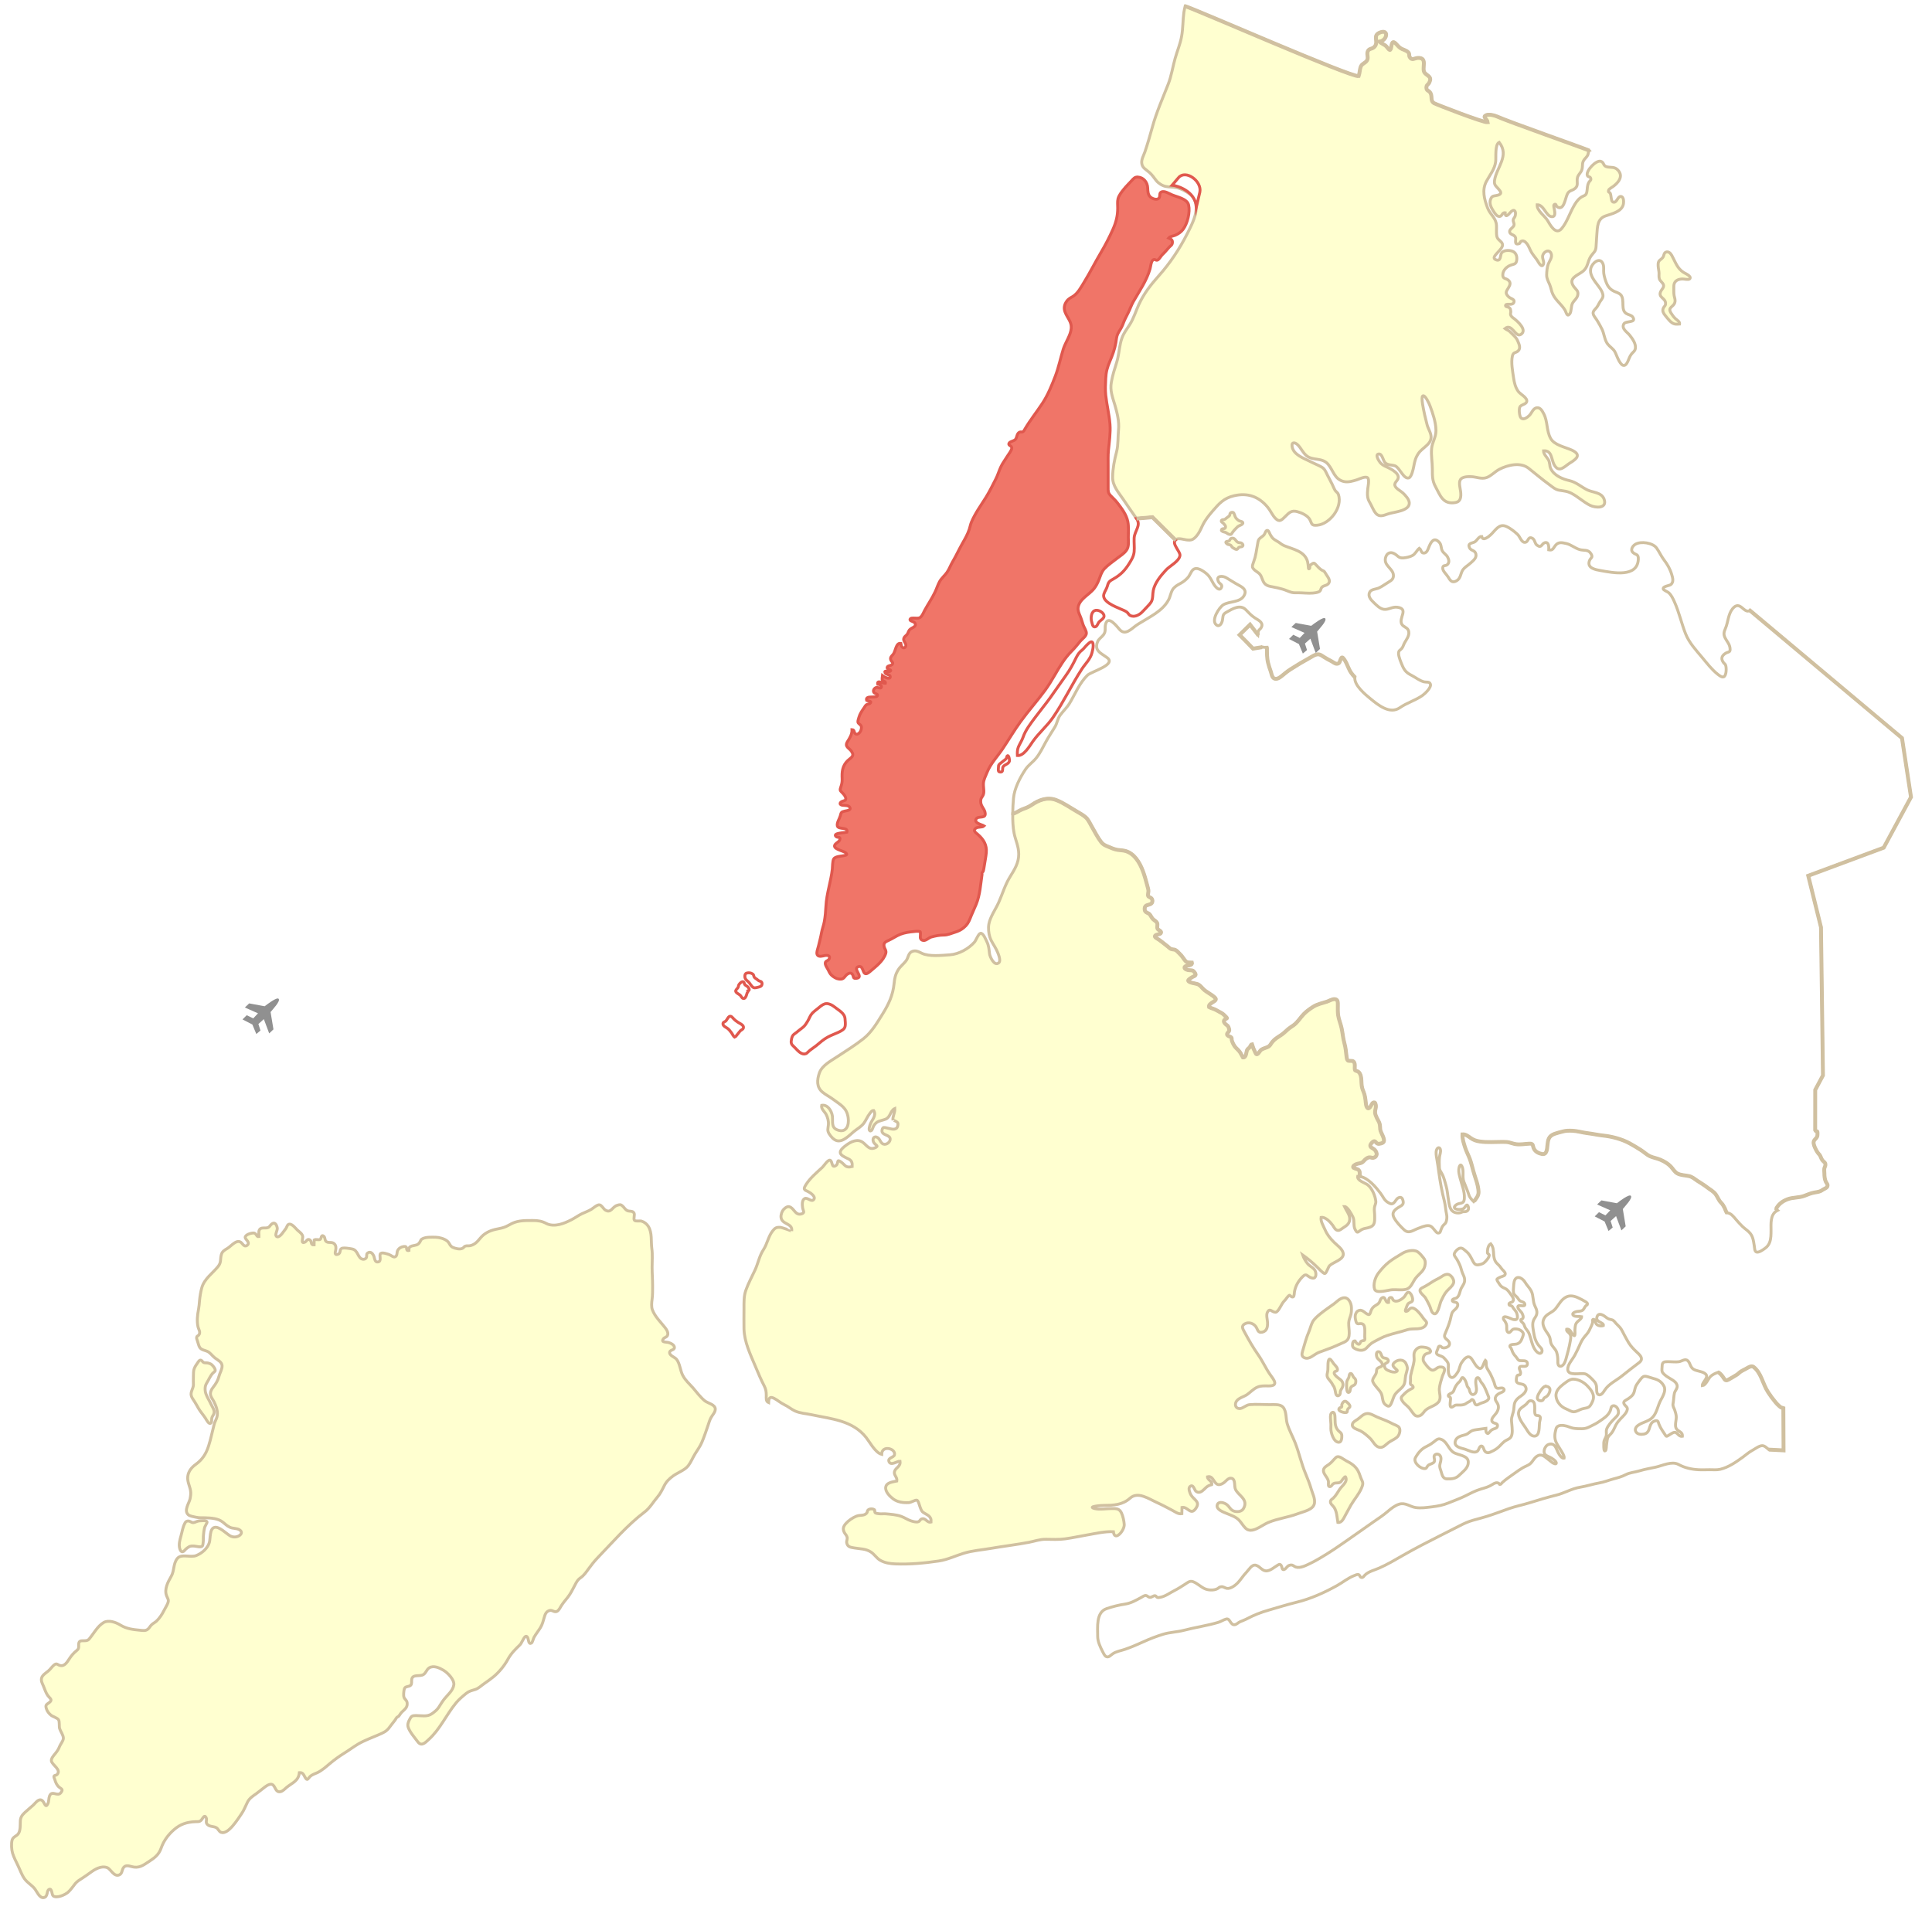<?xml version="1.0" encoding="utf-8"?>
<!-- Generator: Adobe Illustrator 16.0.0, SVG Export Plug-In . SVG Version: 6.00 Build 0)  -->
<!DOCTYPE svg PUBLIC "-//W3C//DTD SVG 1.1//EN" "http://www.w3.org/Graphics/SVG/1.1/DTD/svg11.dtd">
<svg version="1.1"
	 id="NYC" xmlns:cc="http://creativecommons.org/ns#" xmlns:inkscape="http://www.inkscape.org/namespaces/inkscape" xmlns:sodipodi="http://sodipodi.sourceforge.net/DTD/sodipodi-0.dtd" xmlns:rdf="http://www.w3.org/1999/02/22-rdf-syntax-ns#" xmlns:svg="http://www.w3.org/2000/svg" xmlns:dc="http://purl.org/dc/elements/1.1/" inkscape:version="0.47 r22583" sodipodi:docname="New_York_City_location_Manhattan.svg"
	 xmlns="http://www.w3.org/2000/svg" xmlns:xlink="http://www.w3.org/1999/xlink" x="0px" y="0px" width="1999.709px"
	 height="1977.598px" viewBox="0 0 1999.709 1977.598" enable-background="new 0 0 1999.709 1977.598" xml:space="preserve">
<defs>
	
	
		<inkscape:perspective  inkscape:vp_y="0 : 1000 : 0" inkscape:vp_x="0 : 247.2 : 1" sodipodi:type="inkscape:persp3d" inkscape:vp_z="500 : 247.2 : 1" id="perspective144" inkscape:persp3d-origin="250 : 164.8 : 1">
		</inkscape:perspective>
</defs>
<g id="Layer_12">
	<rect id="Water" x="-0.283" fill="#FFFFFF" width="1999.992" height="1977.598"/>
</g>

<g id="Queens">
	<path id="path10" fill="#FFFFFF" stroke="#D0C0A0" stroke-width="3" stroke-miterlimit="10" d="M1968.643,764.076l9.324,61.127
		l-28.254,52.357l-78.098,29.047l13.188,53.377l2.047,153.313l-8.012,15.035l-0.035,41.707c1.516,2.934,2.672-1.648,2.34,5.086
		c-0.129,2.594-1.723,3.258-3.094,5.102c-1.684,2.211-0.625,5.086,0.363,7.449c1.02,2.344,2.602,5.418,4.352,7.188
		c1.852,1.848,1.887,4.09,3.461,6.238c1.484,2.012,3.457,2.215,3.129,5.141c-0.129,1.227-0.824,2.141-1.059,3.328
		c-0.293,1.586,0.035,3.594,0.035,5.219c0,2.758,0.258,6.035,1.484,8.594c0.824,1.781,2.434,2.75,1.551,4.918
		c-0.75,1.844-3.496,2.426-4.879,3.492c-2.582,1.914-4.754,2.145-8.012,2.672c-3.957,0.66-7.23,2.098-10.918,3.527
		c-5.707,2.176-12.098,1.414-17.742,3.66c-4.945,1.977-9.332,5.145-11.578,10.121l1.609,1.25c-0.457,0.238-0.895,0.527-1.313,0.789
		c-6.301,4.156-5.441,13.25-5.441,19.98c0,4.055,0,8.508-1.414,12.297c-0.859,2.266-2.219,4.309-4.352,5.902
		c-2.086,1.551-6.168,4.582-8.875,4.289c-2.508-0.266-2.344-4.563-2.738-6.793c-0.957-5.539-1.254-10.023-5.605-14.211
		c-2.078-2.016-4.484-3.535-6.586-5.582c-2.34-2.27-4.613-4.77-6.691-7.223c-2.969-3.426-5.18-6.625-9.535-6.957
		c-0.984-1.449-1.516-3.559-2.27-5.074c-0.984-1.945-2.105-3.824-3.66-5.387c-2.539-2.539-3.398-5.672-5.469-8.539
		c-2.379-3.262-6-5.012-9.094-7.453c-3.238-2.504-6.754-4.547-10.152-6.781c-2.836-1.891-5.086-3.992-8.473-4.75
		c-3.992-0.891-8.539-0.781-12.199-2.801c-2.637-1.516-4.617-4.934-6.734-7.188c-3-3.129-6.66-5.176-10.613-6.918
		c-3.695-1.645-7.75-2.105-11.246-3.82c-3.203-1.613-5.871-4.254-8.906-6.164c-3.824-2.441-7.723-4.813-11.707-6.988
		c-8.105-4.418-18.336-7.125-27.5-8.086c-5.434-0.582-10.773-1.809-16.25-2.465c-5.176-0.625-10.484-2.313-15.66-2.508
		c-3.402-0.164-6.891-0.094-10.191,0.859c-2.637,0.754-5.473,1.355-8.047,2.305c-6.238,2.27-6.895,6-7.52,12.129
		c-0.324,3.402-0.488,9.758-5.508,8.801c-3.254-0.625-6.75-2.176-8.41-5.414c-1.613-3.258-0.164-5.543-4.777-5.301
		c-4.441,0.199-9.07,1.152-13.645,0.559c-2.633-0.328-5.012-1.352-7.586-1.938c-1.355-0.328-2.711-0.422-4.086-0.422
		c-1.117-0.07-2.25-0.035-3.371-0.035c-7.277,0-15.035,0.66-22.254-0.406c-3.859-0.523-6.695-1.414-9.859-3.688
		c-2.414-1.754-5.305-3.957-8.414-3.73c-0.234,4.684,1.25,8.926,2.637,13.352c1.32,4.188,3.457,8.109,4.98,12.168
		c1.414,3.855,2.43,8.043,3.492,12c1.848,7.121,5.305,14.602,5.539,21.957c0.164,4.055-2.309,6.66-4.516,9.727l-0.461,0.461
		c-2.047-2.086-4.055-3.988-5.012-7.02c-1.484-4.652-3.496-9.133-5.176-13.563c-1.914-4.934,0.258-11.434-1.941-15.895
		c-1.848-3.75-3.203,0.789-3.328,3.238c-0.203,3.258,0.656,6.125,1.418,9.125c1.781,6.992,4.75,13.25,4.352,20.711
		c-0.398,7.227-5.211,3.531-9.297,7.418c-4.477,4.32,6.406,5.309,9.039,2.672c1.418-1.418,3.094-5.672,4.391-1.121
		c0.656,2.309-0.461,4.152-2.473,4.68c-1.02,0.266-2.305,0.078-3.297,0.266c-0.891,0.195-1.91,0.891-2.797,1.055
		c-2.246,0.43-4.883,0.133-6.816-0.988c-4.125-2.375-4.453-8.18-5.254-12.695c-0.859-4.934-1.059-9.621-2.438-14.27
		c-1.277-4.254-2.082-8.598-4.355-12.66c-1.219-2.215-2.375-3.457-2.539-6.094c-0.199-3.461-0.297-7.285,0.078-10.719
		c0.23-2.414,1.414-5.172,1.055-7.613c-0.496-3.164-3.074-3.031-4.121,0c-0.918,2.582-0.199,6.402,0.262,9
		c0.891,4.941,1.582,9.992,2.266,14.969c1.391,9.914,3.098,19.25,5.578,28.883c1.191,4.719,1.32,9.363,2.348,13.98
		c0.488,2.246,0.293,4.813-0.332,7.02c-0.625,2.176-1.121,2.145-2.77,3.824c-1.418,1.453-1.977,3.004-2.668,4.754
		c-0.695,1.746-0.66,3.449-2.766,3.559c-1.68,0.098-2.543-1.449-3.492-2.535c-2.016-2.277-3.57-5.086-6.953-5.145
		c-3.734-0.098-7.648,1.844-11.047,3.09c-4.914,1.809-9.172,5.676-13.891,1.281c-3.727-3.461-8.012-7.914-10.414-12.363
		c-3.164-5.801,0.914-8.77,5.672-11.539c2.902-1.684,4.414-2.77,3.527-6.371c-0.691-2.793-2.145-4.277-4.945-2.762
		c-2.043,1.055-2.965,3.859-4.684,5.211c-2.133,1.719-3.559,0.789-5.766-0.457c-4.223-2.414-5.102-6.008-7.914-9.625
		c-4.586-6.074-12.758-15.953-21.133-17.34c-1.023-2.637,0.789-5.637-2.41-7.32c-0.988-0.523-4.285-1.063-4.715-2.172
		c-0.492-1.398,2.141-2.805,3.09-3.203c1.844-0.789,4.066-0.699,5.91-1.648c1.582-0.852,2.641-2.672,4.082-3.754
		c1.418-1.059,2.77-1.918,4.582-1.648c1.688,0.195,2.313,0.895,4.086,0.164c4.121-1.684,2.672-6.457-0.164-8.605
		c-1.684-1.32-4.52-1.914-3.758-4.547c0.297-0.992,2.508-3.43,3.406-3.664c1.938-0.527,2.34,1.852,4.063,2.441
		c1.516,0.527,5.137-0.328,6.07-1.586c2.141-3.043-3-9.754-3.367-13.086c-0.238-2.176-0.074-4.418-0.82-6.527
		c-0.664-1.887-1.813-3.594-2.637-5.277c-0.895-1.844-1.848-4.02-1.918-6.098c-0.035-2.242,0.953-4.023,0.859-6.395
		c-0.094-1.848-0.566-4.652-2.836-3.426c-1.414,0.754-2.102,3.371-3.164,4.586c-3.094,3.691-4.188-1.813-4.414-4.25
		c-0.332-3.754-0.859-8.27-2.406-11.766c-1.254-2.836-1.895-5.438-2.016-8.57c-0.238-3.902,0-10.781-4.352-12.574
		c-2.109-0.891-2.641-0.23-2.676-3.129c0-1.852,0.371-4.117-0.457-5.766c-1.156-2.336-2.766-1.645-4.941-1.844
		c-1.453-0.129-1.387,0.133-2.176-0.922c-0.586-0.789-0.793-2.672-0.922-3.66c-0.586-4.68-0.895-9.164-2.211-13.715
		c-1.484-5.176-1.773-10.484-2.93-15.695c-0.949-4.449-2.875-8.703-3.531-13.152c-0.492-3.426-0.328-6.898-0.328-10.355
		c0-3,0.328-6.328-3.492-6.406c-2.508-0.066-5.547,1.855-7.887,2.637c-4.605,1.516-9.918,2.543-14.082,5.215
		c-3.426,2.176-6.953,4.684-9.789,7.586c-3.727,3.859-6.164,8.375-10.547,11.574c-2.055,1.484-4.32,2.801-6.203,4.516
		c-2.469,2.273-4.586,4.285-7.453,6.133c-2.93,1.918-6,3.754-8.25,6.496c-1.879,2.242-2.34,4.414-5.305,5.578
		c-2.102,0.82-4.191,1.387-6.125,2.574c-1.449,0.918-2.875,4.121-4.188,4.613c-1.418,0.531-1.613-0.754-2.219-1.883
		c-1.316-2.512-2.539-5.543-3.328-8.246c-1.355,0.164-1.609,2.141-2.43,3.09c-0.922,1.086-2.109,1.586-2.672,2.875
		c-0.902,2.082-0.734,7.977-4.285,7.582c-1.121-1.754-1.879-3.727-3.133-5.539c-1.516-2.273-3.824-3.754-5.375-5.938
		c-1.285-1.91-2.504-4.309-3.035-6.457c-0.238-0.852,0.164-1.914-0.402-2.664c-0.621-0.859-2.211-0.992-3.09-1.559
		c-1.813-1.188-1.813-2.043-0.328-3.785c1.516-1.777,1.484-1.777,0.891-4.086c-0.629-2.375-1.156-2.594-3.094-4.113
		c-1.445-1.121-3.094-3.242-1.391-4.914c1.68-1.617,3.758-0.691,1.25-3.164c-1.281-1.254-2.598-2.707-4.188-3.629
		c-1.883-1.086-3.82-2.012-5.703-3.133c-2.379-1.383-5.109-1.844-7.453-3.125c-1.082-4.852,9.957-5.875,6.262-9.621
		c-3.496-3.566-8.637-5.551-12.234-9.074c-1.977-1.938-3.297-4.059-6-5.102c-1.918-0.758-8.84-1.254-9.563-3.496
		c-0.336-1.066,2.34-2.438,3.289-3.207c1.316-1.055,4.316-1.582,4.395-3.254c0.031-0.824-1.727-3.133-2.477-3.66
		c-1.387-0.988-3.59-0.563-5.172-0.859c-1.617-0.293-5.477-1.75-3.266-3.789c1.391-1.273,7.887-0.563,6.992-4.023
		c-3.957-0.199-5.012,0.57-7.648-2.914c-1.648-2.172-2.766-4.141-4.777-5.998c-1.285-1.152-3-3.359-4.523-4.088
		c-1.973-0.957-4.055-0.232-5.957-1.879c-1.32-1.121-2.508-2.209-3.922-3.232c-3.094-2.275-5.801-4.85-9.195-6.76
		c-2.309-1.285-3.367-2.736-0.629-3.857c1.418-0.561,5.105-0.658,4.754-2.832c-0.262-1.584-3.207-2.111-3.734-3.691
		c-0.586-1.813,0.492-4.088-0.363-5.836c-0.793-1.648-2.91-2.604-4.156-3.824c-1.582-1.516-2.141-3.428-3.527-5.012
		c-1.188-1.385-3.426-1.584-4.523-3.068c-0.914-1.219-0.914-3.891,0-5.145c1.523-2.111,5.109-1.32,6.699-3.527
		c1.156-1.584,0.754-4.219-0.863-5.275c-1.938-1.289-3.395-0.924-2.961-4.025c0.289-2.107,0.625-3.363,0-5.604
		c-0.328-1.188-0.625-2.408-0.953-3.592c-2.539-9.428-5.18-19.584-11.305-27.4c-2.875-3.691-6.586-6.658-11.109-7.943
		c-2.664-0.76-5.434-0.729-8.141-1.156c-3.594-0.559-6.891-2.111-10.254-3.527c-2.676-1.121-4.816-2.012-6.66-4.385
		c-3.863-4.947-6.699-10.814-9.863-16.225c-1.879-3.131-3.527-7.25-6.363-9.66c-2.57-2.207-5.766-4.086-8.742-5.766
		c-7.086-4.021-14.172-9.201-21.789-12.07c-9.031-3.426-17.801-0.098-25.352,5.109c-3.465,2.375-6.695,3.395-10.523,4.879
		c-2.543,1.021-6.164,3.857-9.074,4.121c0.039-5.572,0.402-11.113,0.824-15.957c0.922-10.252,6.695-21.332,12.406-29.871
		c3-4.516,7.516-7.385,10.914-11.539c4.023-4.945,7.063-11.25,10.086-16.85c2.906-5.34,6.367-10.451,9.5-15.627
		c2.262-3.793,2.758-8.605,5.406-12.168c3.07-4.188,6.922-7.617,9.727-12.266c5.906-9.791,10.195-20.967,18.531-29.047
		c4.023-3.893,30.098-10.781,20.418-18.1c-5.109-3.893-11.277-6.133-10.98-12.332c0.035-1.283,0.363-2.736,1.07-4.385
		c1.145-2.805,4.309-4.615,6.117-7.119c2.75-3.857,1.063-6.529,2.055-10.682c2.43-10.451,12,2.473,14.703,5.441
		c5.926,6.559,12.5-1.32,17.438-4.648c0.734-0.496,1.445-0.955,2.211-1.451c11.18-7.057,24.371-12.857,30.754-24.496
		c1.887-3.396,2.344-7.484,4.254-10.717c1.75-2.969,5.016-4.879,8.102-6.496c2.969-1.584,5.605-3.691,7.852-6.195
		c1.941-2.176,3.074-6.035,5.086-7.881c3.953-3.725,10.484,0.893,14.273,4.084c4.75,4.057,5.574,9.232,9.492,13.617
		c1.719,1.943,4.523,3.824,5.875,0.395c1.219-3.066-1.781-3.422-3-5.672c-3.41-6.395,3.781-6.691,7.844-4.32
		c4.355,2.504,8.543,5.41,13.082,7.813c4.559,2.412,8.586,5.248,5.348,10.848c-4.117,7.221-15.074,5.504-21.371,9.365
		c-4.383,2.703-12.918,16.023-7.383,20.703c3.418,2.904,5.926-1.615,6.488-4.943c0.797-4.484-0.031-5.768,4.25-8.145
		c6.496-3.627,14.309-8.439,20.145-2.244c3.074,3.232,5.379,5.705,9.102,8.209c2.867,1.943,8.957,4.451,6.98,9.199
		c-1.441,3.527-3.523,2.309-3.688,6.988c-0.043,0.363-0.074,0.793-0.129,1.252l-8.109-10.484l-10.848,10.682c0,0,12,12,13.98,14.211
		l9.363-1.516l0.07-0.232c1.477,0.428,3.164,0.496,4.938,0.365c0,5.471-0.129,10.811,1.188,16.188
		c0.734,2.967,1.727,5.932,2.75,8.768c0.781,2.209,1.117,5.867,3.328,7.188c2.758,1.584,6.09-0.855,8.211-2.572
		c2.906-2.408,5.672-4.711,8.836-6.752c6.594-4.221,13.453-8.34,20.344-12.1c2.305-1.252,4.715-3.031,7.316-3.363
		c3.098-0.396,4.52,1.188,7.023,2.668c2.473,1.516,4.941,3.031,7.582,4.287c1.918,0.92,3.758,2.9,6.008,2.736
		c2.707-0.195,2.738-2.309,3.617-4.516c1.121-2.77,1.945-2.668,3.793,0c3.402,4.779,4.352,10.684,8.207,15.23
		c0.867,1.021,1.754,2.309,2.805,3.168c-1.281,8.109,10.914,18.033,15.691,21.957c8.184,6.729,20.379,16.881,30.863,9.592
		c7.32-5.076,15.953-7.451,23.273-12.561c2.547-1.814,9.465-8.176,8.309-11.803c-0.918-2.904-4.188-1.779-6.527-2.34
		c-4.617-1.156-8.836-4.648-13.023-6.793c-4.813-2.412-7.188-4.779-9.242-9.463c-1.414-3.232-4.223-9.729-4.156-13.188
		c0.047-3.332,1.617-3.07,3.406-5.277c1.281-1.584,1.684-3.592,2.672-5.439c2.141-4.025,6.254-8.672,3.859-13.615
		c-1.32-2.705-5.145-3.234-6.629-5.969c-3.457-6.461,7.582-15.691-4.418-17.504c-5.465-0.824-9.453,2.967-14.434,2.074
		c-4.059-0.723-7.449-4.414-10.285-7.119c-2.57-2.471-6.031-6.031-4.25-10.188c1.484-3.561,6.531-3.332,9.5-4.648
		c3.461-1.516,7.023-4.252,10.32-6.199c2.961-1.748,5.207-3.297,4.934-7.285c-0.496-7.154-11.012-9.924-7.848-18.893
		c1.254-3.527,4.398-5.371,8.277-3.494c4.441,2.176,4.484,5.207,10.254,4.646c2.797-0.26,6.727-1.156,9.07-2.471
		c3.07-1.717,4.355-5.244,7.023-7.484c2.539,1.748,1.484,5.439,5.273,4.912c2.703-0.396,3.695-3.725,4.516-5.768
		c1.984-5.014,5.082-11.504,10.883-5.309c2.375,2.504,1.652,6.037,3.133,8.805c1.387,2.572,4.188,3.887,5.539,6.494
		c1.387,2.67,2.012,5.641-0.258,7.75c-2.215,2.043-5.016-0.232-4.777,4.219c0.164,2.668,3.992,6.133,5.379,8.408
		c2.371,3.924,4.25,6.924,9.07,4.057c3.82-2.273,3.953-6.66,5.664-10.088c1.754-3.496,5.773-5.473,8.75-8.244
		c2.703-2.541,6.398-5.145,5.406-9.363c-1.02-4.189-5.262-3.07-6.723-6.629c-1.918-4.648,2.902-4.416,5.434-5.768
		c2.305-1.252,4.414-6,7.352-5.705c0.992,5.377,7.082,0.266,9.172-1.615c5.172-4.779,8.594-11.936,16.055-8.836
		c4.188,1.748,8.539,5.244,11.836,8.307c2.578,2.377,3.957,8.34,7.52,8.246c4.063-0.098,2.77-6.297,7.449-4.418
		c3.164,1.289,2.57,5.541,5.242,7.418c4.813,3.426,4.559-1.518,7.918-2.605c4.316-1.383,4.352,4.648,4.188,7.385
		c4.418,0.924,4.648-1.943,6.957-4.682c3.125-3.723,6.582-2.898,11.043-1.91c5.043,1.088,9,4.816,13.918,6.264
		c4.477,1.352,8.906-0.496,11.836,4.416c2.504,4.219-0.621,3.824-1.777,7.516c-2.438,7.617,6.918,8.969,12.035,9.893
		c12.262,2.176,37.684,7.451,38.672-11.604c0.332-6.133-2.797-4.385-5.762-7.354c-2.473-2.471-0.422-6.463,2.801-8.375
		c5.633-3.297,17.836-1.584,21.863,3.924c2.762,3.824,4.719,8.408,7.605,12.199c3.703,4.813,6.406,9.527,8.113,15.365
		c1.055,3.494,2.176,7.615-0.922,10.252c-1.605,1.352-8.309,1.584-7.914,4.551c0.164,1.221,4.941,3.098,5.926,4.09
		c2.578,2.504,4.254,6.066,5.672,9.262c4.887,10.881,7.254,22.189,11.543,33.068c3.754,9.396,10.684,16.785,17.105,24.465
		c5.145,6.131,9.992,12.592,16.285,17.541c3.754,2.934,6.918,4.68,8.25-1.09c0.457-1.98,0.531-5.406,0.09-7.383
		c-0.563-2.541-1.188-1.945-2.469-3.691c-2.305-3.133-2.598-6.197,1.254-9.07c3.727-2.803,6.23-0.59,5.434-6.295
		c-0.625-4.252-3.203-6.527-5.051-10.287c-1.848-3.758-1.188-6.133,0.402-9.824c2.707-6.201,2.762-14.705,7.32-20.277
		c7.914-9.588,11.762,5.74,17.836,1.781c0.039-0.031,0.07-0.031,0.094-0.068L1968.643,764.076z"/>
	<path id="path12" fill="#FFFFFF" stroke="#D0C0A0" stroke-width="3" stroke-miterlimit="10" d="M1845.861,1457.5l0.203,43.98
		l-15.297-0.793c-2.082-1.68-4.355-4.219-6.918-4.082c-3.363,0.195-7.391,3.449-10.32,5.012c-3.492,1.844-6.691,4.766-9.898,7.082
		c-7.113,5.145-14.57,10.32-23.242,12.41c-3.398,0.777-7.227,0.395-10.75,0.395c-3.918,0-7.918,0.234-11.801,0
		c-7.32-0.395-14.109-1.977-20.582-5.473c-6.859-3.691-16.645,1.32-23.434,2.801c-5.805,1.25-11.438,2.211-17.145,3.914
		c-4.484,1.363-9.789,1.691-13.848,3.828c-4.191,2.215-8.605,3.328-13.156,4.559c-4.715,1.277-9.199,3.164-14.012,3.988
		c-6.824,1.188-13.32,3.395-20.215,4.516c-8.711,1.414-16.227,6.168-24.695,8.211c-9.367,2.309-18.59,5.086-27.754,7.945
		c-6.926,2.145-14.047,3.527-20.875,5.902c-7.777,2.746-15.57,5.746-23.469,8.215c-4.617,1.414-9.336,2.598-13.98,3.918
		c-5.109,1.449-9.133,3.297-13.879,5.738c-6.629,3.371-13.289,6.734-19.918,10.086c-12.992,6.563-25.941,13.188-38.574,20.43
		c-8.18,4.695-16.09,9.41-24.742,13.234c-4.938,2.176-11.207,3.527-15,7.484c-1.152,1.184-1.586,2.539-3.328,2.242
		c-1.879-0.289-1.484-1.977-2.672-2.738c-1.414-0.922-3.727,0.395-5.043,0.891c-6.262,2.418-11.773,7.023-17.641,10.285
		c-13.117,7.289-27.332,13.715-41.926,17.25c-9.758,2.379-19.418,5.469-29.086,8.215c-7.848,2.242-14.906,5.012-22.063,8.801
		c-2.414,1.277-4.973,2.133-7.445,3.254c-1.617,0.73-3.098,2.375-4.75,2.836c-5.141,1.453-5.184-6.727-9.262-5.762
		c-2.77,0.621-5.641,2.672-8.477,3.492c-11.738,3.457-23.926,5.18-35.641,8.215c-7.055,1.848-14.375,1.914-21.395,4.082
		c-6.891,2.145-13.453,4.617-20.047,7.648c-6.297,2.867-12.957,5.746-19.484,7.98c-4.234,1.449-9.102,2.109-12.793,4.746
		c-2.012,1.398-3.918,4.066-6.73,2.637c-1.52-0.781-2.961-3.945-3.695-5.426c-2.305-4.586-4.914-10.07-4.914-15.246
		c0.035-9.328-1.945-25.055,9.168-28.848c5.926-2.043,12.66-3.789,18.891-4.68c6.531-0.992,11.277-3.859,16.887-6.859
		c1.352-0.758,3.367-2.273,4.938-2.086c1.684,0.242,2.309,1.781,4.289,1.891c1.969,0.066,3.66-1.977,5.371-1.648
		c0.992,0.164,1.082,1.25,2.051,1.684c0.82,0.395,2.105,0.09,2.961-0.035c5.473-0.902,10.156-4.648,15.039-7.086
		c3.625-1.816,6.984-4.059,10.418-6.199c2.703-1.715,5.211-4.156,8.508-2.969c4.383,1.617,7.754,5.109,11.965,7.188
		c3.656,1.781,9.789,2.109,13.387,0.164c1.648-0.914,1.941-1.844,3.957-2.043c2.508-0.23,3.727,1.285,5.902,1.684
		c3.824,0.656,8.969-3.297,11.34-5.836c3.211-3.418,5.547-7.414,8.773-10.684c2.703-2.766,5.703-8.637,9.988-7.414
		c4.387,1.223,6.59,6.453,11.539,5.762c3.738-0.496,6.793-3.328,9.902-5.176c1.934-1.188,3.285-2.637,4.75-0.164
		c0.988,1.68,0.594,5.371,3.492,3.727c1.914-1.113,2.539-3.328,4.879-4.082c2.379-0.793,3.402-0.199,5.051,0.957
		c4.148,2.922,10.613-0.078,14.797-2.086c3.793-1.848,7.586-3.75,11.18-5.922c5.18-3.133,10.195-6.102,15.203-9.496
		c13.813-9.297,27.293-19.07,40.945-28.527c4.945-3.422,9.953-6.652,14.473-10.586c3.461-2.969,7.559-6.234,11.934-7.617
		c6.418-2.078,11.211,2.605,17.102,3.461c5.875,0.859,11.383-0.094,17.188-0.75c5.902-0.738,11.133-1.727,16.68-3.988
		c5.574-2.309,11.344-4.285,16.805-6.957c5.641-2.77,11.023-5.75,17.086-7.52c4.32-1.254,8.273-2.34,12.004-4.844
		c1.68-1.156,4.055-2.223,6-1.191c1.484,0.75,0.426,1.883,2.242,1.148c0.535-0.234,1.285-1.441,1.723-1.805
		c3.914-3.57,8.672-6.66,12.992-9.793c2.672-1.945,5.375-3.824,8.242-5.504c2.25-1.32,5.086-2.254,7.156-3.758
		c3.363-2.539,4.613-7.082,8.672-8.836c4.648-2.012,7.777,2.141,11.309,4.613c1.48,1.023,2.734,2.344,4.316,3.23
		c2.102,1.156,4.352,1.09,2.633-1.582c-0.918-1.449-2.797-2.602-4.184-3.527c-1.941-1.285-5.414-2.176-6.898-3.957
		c-2.539-3.031,0.195-9.07,3.492-10.254c4.32-1.551,6.734,0.734,8.309,4.48c1.082,2.605,4.453,10.453,7.938,9.66
		c0.426-2.207-1.805-5.504-2.871-7.352c-1.551-2.758-3.457-5.34-4.934-8.145c-2.605-4.934-2.016-9.727-0.574-14.922
		c1.254-4.559,7.453-3.738,11.059-2.75c2.305,0.66,4.313,1.684,6.613,2.145c2.969,0.566,6.078,0.566,9.133,0.566
		c2.746,0,5.277-0.621,7.719-1.918c3.168-1.648,6.535-3.035,9.492-5.109c4.723-3.254,9.926-6.199,12.207-11.707
		c0.785-1.91,0.422-4.316,2.672-4.977c2.344-0.691,4.68,1.891,5.305,3.855c1.516,4.754-0.918,6.574-3.895,9.543
		c-2.762,2.793-6.73,7.148-7.98,10.934c-0.586,1.887,0,3.988-0.23,5.934c-0.199,1.848-1.063,3.133-1.848,4.746
		c-1.027,2.059-0.863,4.125-0.824,6.41c0,1.32-0.039,6.727,1.816,4.934c0.945-0.914,0.781-4.746,1.055-5.957
		c0.418-2.141,0.418-4.684,1.055-6.758c0.695-2.406,2.914-3.824,4.391-5.762c1.754-2.305,2.875-5.438,4.254-8.051
		c1.516-2.758,3.199-4.684,5.34-6.914c2.277-2.379,5.012-4.813,6.133-7.945c1.414-3.859-1.516-4.082-3.07-6.988
		c-1.445-2.703,2.379-3.992,4.156-5.18c2.965-1.977,5.434-3.855,6.398-7.383c0.75-2.711,0.953-4.918,2.438-7.227
		c1.418-2.246,2.926-4.156,4.555-6.203c1.648-2.047,2.867-2.961,5.574-2.434c2.508,0.496,5.086,1.609,7.613,2.246
		c4.781,1.152,8.379,3.527,10.617,7.918c2.371,4.582-1.254,10.555-3.5,14.742c-2.965,5.578-3.754,12.297-7.977,17.109
		c-4.086,4.715-10.555,5.141-15.367,8.672c-2.305,1.715-3.895,4.277-1.941,7.055c1.648,2.309,5.176,2.504,7.816,2.012
		c6.359-1.219,5.141-6.789,7.938-11.145c0.859-1.316,2.875-2.504,4.484-2.703c2.711-0.328,2.578,1.484,3.328,3.527
		c1.516,4.023,4.516,8.086,6.754,11.539c1.121,1.754,1.648,0.902,3.527-0.164c1.555-0.852,3.07-2.043,4.719-2.672
		c4.086-1.516,4.754,4.617,9.262,3.828c0.422-5.18-5.086-4.605-6.621-8.598c-1.391-3.531,0.586-8.34,0.258-12.074
		c-0.207-2.18-0.898-4.605-1.648-6.695c-0.824-2.211-2.176-3.891-1.648-6.395c0.695-3.535,0.625-7.355,1.391-10.781
		c0.656-2.93,3.727-5.18,2.703-8.574c-1.188-4.121-7.352-6.43-10.582-8.801c-1.516-1.156-4.188-3.102-4.809-5.012
		c-0.496-1.52-0.035-3.992-0.035-5.586c0-4.805,2.473-4.715,6.785-4.715c3.531,0,7.32,0.59,10.777,0.035
		c2.805-0.453,6.426-3.496,9-1.023c2.746,2.578,2.344,6.57,6.008,8.867c3.418,2.145,10.059,2.086,12.754,5.254
		c3,3.461-3.891,8.18-3.691,11.574c0.164-0.031,0.453-0.133,0.586-0.133c2.766,0,5.867-7.219,7.586-8.953
		c2.137-2.219,5.105-3.465,8.043-4.586l0.039,0.102c1.773,0.414,3.621,2.832,4.684,4.188c2.008,2.473,2.379,5.371,5.965,3.395
		c2.965-1.684,6.164-3.418,9.035-5.301c1.121-0.754,1.941-1.68,3-2.508c1.977-1.555,4.773-2.598,6.988-3.949
		c1.754-1.059,4.941-3,6.953-1.559c3.824,2.797,6.43,7.355,8.309,11.672c2.082,4.809,4.059,10.25,6.957,14.707
		c2.246,3.496,5.043,7.25,7.75,10.449c1.086,1.313,2.273,2.578,3.566,3.656c0.656,0.594,1.387,1.316,2.211,1.688
		C1844.248,1457.434,1845.631,1457.367,1845.861,1457.5z"/>
	<path id="path22" fill="#FFFFFF" stroke="#D0C0A0" stroke-width="3" stroke-miterlimit="10" d="M1694.404,1400
		c1.883,1.777,4.844,4.285,4.547,7.082c-0.23,2.184-1.969,3.207-3.691,4.527c-5.473,4.25-10.914,8.262-16.277,12.691
		c-5.914,4.813-13.891,8.344-18.043,14.836c-1.113,1.75-3.66,6-6.457,4.648c-0.922-0.461-1.418-1.449-1.648-2.547
		c-0.238-1.109-0.238-2.344-0.238-3.289c0-4.285-0.824-6.328-3.914-9.426c-2.086-2.047-5.25-5.574-8.25-6.301
		c-4.355-1.109-17.543,2.641-17.742-4.547c-0.066-2.344,0.914-4.648,2.246-6.891c1.645-2.77,3.789-5.418,5.051-7.816
		c2.078-3.957,4.023-7.918,5.758-12.031c1.617-3.871,3.793-6.594,6.535-9.66c2.051-2.254,3.293-5.254,4.586-7.98
		c0.723-1.586,1.484-3.242,1.648-4.918c0.09-0.914-0.691-2.758,1.055-2.535c1.418,0.195,1.844,3.73,2.582,4.68
		c1.551,2.012,5.098,2.637,7.441,1.754c0.695-3.426-8.078-3.297-6.75-8.602c1.52-5.969,7.32-1.781,10.059,0.461
		c1.918,1.547,3.262,1.582,5.582,2.207c1.848,0.496,2.902,2.254,4.055,3.566c1.285,1.445,2.871,2.742,4.121,4.227
		c1.914,2.211,2.965,4.938,4.352,7.445c1.551,2.836,3,5.711,4.684,8.434C1688.166,1394,1691.037,1396.832,1694.404,1400z"/>
	<path id="path28" fill="#FFFFFF" stroke="#D0C0A0" stroke-width="3" stroke-miterlimit="10" d="M1649.295,1445.465
		c0.328,3.418-1.359,6.625-3.098,9.363c-2.082,3.262-5.602,2.703-8.969,3.824c-2.633,0.891-5.305,2.766-8.141,2.867
		c-2.926,0.133-5.574-2.074-8.246-3.066c-5.25-2.012-9.789-7.254-10.285-13.066c-0.129-1.477,0.074-2.836,0.527-4.109
		c1.617-4.418,6.203-7.684,9.957-10.418c2.145-1.582,4.617-3.164,7.391-3.09c4.973,0.035,10.48,2.836,14.043,6.453
		c2.348,2.418,4.754,4.977,6,8.055C1648.9,1443.254,1649.197,1444.344,1649.295,1445.465z"/>
	<path id="path30" fill="#FFFFFF" stroke="#D0C0A0" stroke-width="3" stroke-miterlimit="10" d="M1643.1,1349.852
		c0.07,1.285-0.895,1.152-1.648,1.918c-1.391,1.352-1.75,3.25-3.125,4.414c-1.781,1.48-4.031,1.121-6.133,1.516
		c-1.848,0.328-6.133,1.977-3.629,4.121c1.887,1.582,6.203,0.754,8.543,1.254c0.168,1.883-3.254,4.145-4.477,5.375
		c-2.25,2.242-2.184,4.582-2.469,7.551c-0.203,1.684,0.164,3.363,0,5.012c-0.203,1.945-0.297,2.309-1.723,1.055
		c-2.176-1.91-3.07-6.781-6.918-6c-0.398,1.918,1.453,2.914,2.637,4.156c2.242,2.273,1.75,4.559,1.25,7.559
		c-1.055,6.496-2.734,12.75-4.551,19.023c-0.258,0.949-0.656,2.211-1.184,3.398c-0.898,2.012-2.215,3.895-4.156,4.152
		c-3.363,0.496-3.094-3.66-3.094-5.93c0-3-0.332-5.508-1.191-8.379c-1.117-3.824-5.012-6-6.066-9.914
		c-0.594-2.176-0.461-4.254-1.453-6.465c-1.02-2.309-2.535-3.957-3.824-6.078c-2.668-4.473-4.25-8.625-1.316-13.352
		c2.605-4.25,8.109-5.375,11.34-9.23c3.574-4.289,5.75-9.398,10.918-12.168c4.188-2.273,8.965-1.121,13.023,0.891
		c2.082,1.023,4.152,1.945,6.133,3.211C1640.959,1347.543,1643.064,1348.434,1643.1,1349.852z"/>
	<path id="path32" fill="#FFFFFF" stroke="#D0C0A0" stroke-width="3" stroke-miterlimit="10" d="M1599.412,1435.145
		c3.574,0.031,5.77,1.746,4.586,5.57c-0.656,2.113-1.648,3.926-3.492,5.18c-0.824,0.57-1.719,0.859-2.375,1.586
		c-0.57,0.625-0.699,1.613-1.32,2.109c-1.586,1.188-4.754,0.395-5.438-1.453c-0.527-1.418,0.422-3.59,0.988-4.754
		c1.023-2.043,4.223-7.414,7.023-8.34L1599.412,1435.145z"/>
	<path id="path34" fill="#FFFFFF" stroke="#D0C0A0" stroke-width="3" stroke-miterlimit="10" d="M1596.115,1398.082
		c0.094,2.27-1.484,3.73-3.691,2.598c-3.629-1.781-5.742-7.188-6.824-10.75c-0.863-2.879-1.609-5.746-2.598-8.582
		c-0.895-2.508-2.273-3.988-3.824-6.133c-1.121-1.516-1.285-3.254-2.219-4.77c-0.82-1.316-3.398-2.438-2.836-4.285
		c1.32-0.824,2.18-0.66,2.418-2.309c0.195-1.188-0.465-2.965-0.957-3.957c-0.945-2.043-3.691-3.813-4.387-5.922
		c-1.648-5.043,7.98,0.328,7.063-3.922c-0.457-2.141-2.84-2.176-4.391-3.035c-1.516-0.824-2.082-2.012-3.035-3.363
		c-0.891-1.285-2.637-2.34-3.563-3.727c-0.133-0.207-0.262-0.406-0.371-0.625c-0.855-1.848-0.395-5.539-0.254-7.586
		c0.234-2.57,0.297-6.988,2.797-8.594c3.164-2.109,7.445,1.516,9,4.219c1.852,3.234,4.918,6,6.57,9.332
		c2.34,4.715,1.316,10.551,3.691,15.297c2.145,4.223,3.09,7.52,0.496,11.574c-0.133,0.262-0.332,0.492-0.496,0.758
		c-3.254,4.516-2.246,8.801-1.484,13.938c0.859,5.836,2.215,11.172,6.297,15.656
		C1594.732,1395.246,1596.049,1396.207,1596.115,1398.082z"/>
	<path id="path36" fill="#FFFFFF" stroke="#D0C0A0" stroke-width="3" stroke-miterlimit="10" d="M1593.775,1466.27
		c1.281,1.219-0.125,4.934-0.332,6.559c-0.453,3.926,0.406,13.223-4.68,13.848c-4.852,0.594-7.555-5.34-9.789-8.672
		c-2.434-3.625-7.941-10.316-7.188-15.75c0.125-1.066,0.523-2.055,1.188-2.969c1.777-2.438,4.813-3.758,6.953-5.801
		c1.148-1.156,2.086-3.133,3.859-3.332c0.238-0.031,0.457-0.031,0.656-0.031c6.043,0,3.332,9.914,4.285,13.281
		C1589.654,1466.695,1591.83,1464.418,1593.775,1466.27z"/>
	<path id="path38" fill="#FFFFFF" stroke="#D0C0A0" stroke-width="3" stroke-miterlimit="10" d="M1571.982,1408.176
		c2.043,1.449,9.492-1.414,8.902,4.121c-0.496,4.613-8.082,0-8.309,3.957c-0.066,1.77,1.484,3.363,1.285,5.297
		c-0.297,2.879-1.613,1.195-3.23,2.305c-1.121,0.793-1.563,5.586-0.859,6.762c1.582,2.703,6.695,1.383,8.629,4.02
		c3.43,4.609-1.223,8.602-4.551,10.848c-2.27,1.551-4.586,3.496-5.766,6.066c-1.059,2.223-0.914,5.352-1.281,7.754
		c-0.098,0.75-0.262,1.484-0.426,2.207c-0.559,2.176-1.352,4.254-1.746,6.406c-0.371,2.133,0,4.551,0.195,6.664
		c0.297,3.75,1.223,10.055-1.086,13.273c-1.551,2.145-4.551,2.801-6.563,4.352c-2.836,2.254-5.047,5.34-7.977,7.453
		c-1.938,1.383-4.914,2.965-7.117,3.855c-1.977,0.824-3.828,0.461-5.141-1.113c-1.063-1.254-1.723-5.25-3.457-5.434
		c-2.254-0.238-2.707,3.988-4.156,5.242c-3.43,2.91-9.566-0.914-12.895-1.914c-3.754-1.152-11.711-2.145-10.156-8.273
		c1.188-4.652,6.094-5.508,10.117-6.629c2.047-0.559,3.492-1.68,5.141-3c2.109-1.684,3.957-1.934,6.594-2.34
		c3.23-0.496,6.582-0.988,9.859-1.387c0.066,1.387-0.328,3.297,0.625,4.453c1.551,1.879,2.211,0.395,3.254-0.793
		c1.395-1.551,2.473-2.441,4.352-3.066c1.754-0.57,3.531-0.957,3.738-3.098c0.363-3.59-4.82-1.914-5.77-5.145
		c-0.824-2.758,3.074-6.035,4.516-8.078c2.574-3.738,3.262-7.68,0.367-11.441c-3.398-4.516-0.09-8.043,4.551-9.789
		c1.723-0.617,4.688-2.375,2.508-4.277c-1.719-1.449-4.883,0.418-6.789-0.426c-1.977-0.914-2.305-4.52-3.031-6.363
		c-1.031-2.77-2.309-5.414-3.531-8.047c-1.281-2.801-3.664-5.219-4.32-8.254c-0.426-1.777,0.367-4.977-1.023-6.129
		c-2.008,2.469-2.805,10.363-6.785,8.109c-3.43-1.945-5.25-6.828-7.617-9.828c-3.754-4.68-7.918,0.695-10.277,4.289
		c-1.887,2.836-1.977,6.328-3.59,9.133c-1.059,1.766-4.027,6.328-6.168,6.164c-3.695-0.266-3.914-5.715-4.02-8.418
		c-0.035-1.715,0.359-3.66,0.086-5.375c-0.324-2.375-2.504-4.254-4.113-6.133c-1.941-2.262-3.859-2.176-6.523-3.496
		c-3-1.48-1.066-3.855-0.297-6.031c0.559-1.648,0.625-3.66,2.922-2.906c1.09,0.367,0.957,1.477,2.75,1.641
		c0.855,0.098,1.844,0,2.59-0.23c2.086-0.594,3.957-1.813,3.926-4.09c-0.07-4.414-6.867-4.641-4.754-9.82
		c1.98-4.914,3.957-9.258,5.418-14.434c0.656-2.34,0.988-5.012,1.844-7.254c0.953-2.406,2.902-3.359,4.484-5.176
		c1.352-1.438,2.176-3.723,0.891-5.34c-1.152-1.438-5.309-0.75-5.012-2.902c0.262-1.715,3.238-1.715,4.352-2.418
		c3.207-1.934,3.402-7.148,4.98-10.148c1.648-3.039,3.586-5.016,3.461-8.672c-0.098-2.797-1.195-4.391-2.219-6.918
		c-1.188-2.836-1.582-5.836-2.871-8.574c-1.219-2.602-2.406-5.055-4.082-7.395c-1.48-2.105-2.273-3-0.953-5.375
		c1.086-1.914,3.328-4.059,5.438-4.48c2.539-0.531,4.52,1.977,6.328,3.398c3,2.383,4.414,5.215,6.133,8.578
		c1.277,2.508,2.598,5.738,5.957,5.344c1.895-0.199,4.754-0.891,6.207-2.047c1.719-1.418,6.234-6.098,5.375-8.473
		c-0.238-0.625-1.352-0.957-1.645-1.613c-0.23-0.629,0-2.211,0.031-2.871c0.133-2.504,1.023-5.504,3.297-6.824
		c2.902,3.363,2.766,7.289,3.066,11.539c0.203,2.441,0.758,5.254,2.086,7.188c1.25,1.816,3.066,3.078,4.387,4.754
		c1.152,1.414,1.918,2.762,3.297,4.055c1.121,1.086,3.031,3.031,1.809,4.754c-0.859,1.25-4.254,1.813-5.602,2.633
		c-0.891,0.492-2.602,1.086-2.672,2.18c-0.031,0.82,1.781,3.254,2.25,4.059c1.586,2.703,3.094,3.789,5.875,4.941
		c3.195,1.313,4.602,4.059,6.727,6.859c1.352,1.715,3.297,4.609,1.613,6.75c-0.988,1.254-4.648,0.988-3.863,3.328
		c0.328,1.063,2.051,0.824,2.906,1.449c0.75,0.563,0.957,1.285,1.453,2.047c1.188,1.723,2.668,3,3.453,4.945
		c0.566,1.352,1.254,4.316,0.621,5.766c-0.75,1.805-2.898,1.355-4.516,1.02c-1.484-0.258-10.648-5.633-9.754-0.492
		c0.133,0.73,1.281,1.883,1.688,2.574c0.789,1.32,1.516,2.746,1.684,4.352c0.195,1.887-0.465,5.418,1.219,6.793
		c1.449,1.152,2.672-0.328,3.66-1.516c1.555-1.848,2.438-1.918,5.043-1.813c2.348,0.129,4.418,1.082,6.078,2.734
		c2.043,2.055,1.156,3.758,0.293,6.133c-1.148,3.164-2.5,5.867-6.043,6.758c-1.711,0.457-6.559,0-6.941,1.914
		c-0.266,1.152,0.723,1.449,1.219,2.309c0.66,1.152,0.922,2.473,1.445,3.656c0.863,2.012,1.984,3.563,3.5,5.113
		C1569.943,1405.504,1570.764,1407.316,1571.982,1408.176z"/>
	<path id="path42" fill="#FFFFFF" stroke="#D0C0A0" stroke-width="3" stroke-miterlimit="10" d="M1540.693,1445.895
		c0.789,2.055-0.297,3.328-2.145,4.516c-2.105,1.363-4.746,1.727-6.949,2.801c-1.32,0.66-2.969,1.945-4.359,0.793
		c-1.414-1.188-1.055-3.691-2.734-4.813c-1.418-0.914-1.516,0.262-2.539,1.063c-1.156,0.918-2.77,1.418-3.992,2.344
		c-1.48,1.141-2.582,1.516-4.418,1.805c-1.848,0.293-3.859,0.129-5.746,0.129c-2.172,0-2.301,0.789-4.023,1.754
		c-4.414,2.508-2.371-5.668-2.41-7.727c0-0.914,0.133-1.582-0.559-2.242c-0.367-0.363-1.32-0.262-1.586-0.891
		c-0.695-1.523,1.316-2.438,2.305-2.879c2.109-0.855,3.035-1.973,3.695-4.188c0.625-2.043,1.945-4.152,3.262-5.836
		c1.223-1.547,2.602-2.098,3.465-4.02c0.852-1.816,1.473-3.465,3.195-1.551c1.52,1.715,2.27,3.824,2.926,6
		c0.262,0.855,0.402,2.012,0.922,2.738c0.621,0.922,1.277,1.418,1.645,2.418c0.367,1.02,0.461,2.074,0.918,3.066
		c0.953,1.977,2.543,3.426,4.684,1.914c3.563-2.508,1.219-8.383,1.219-11.91c0-1.352-0.031-4.023,1.391-4.848
		c1.773-1.02,3,2.578,3.695,3.793c0.988,1.648,2.34,2.902,3.297,4.613c1.082,1.883,1.914,3.895,2.738,5.906
		C1539.373,1442.402,1540.033,1444.18,1540.693,1445.895z"/>
	<path id="path44" fill="#FFFFFF" stroke="#D0C0A0" stroke-width="3" stroke-miterlimit="10" d="M1519.693,1513.082
		c0.398,6.586-4.941,9.73-9.133,13.973c-3.727,3.789-7.75,4.066-12.828,3.953c-4.938-0.09-5.176-5.176-6.527-8.965
		c-1.02-2.797-1.418-4.223-0.559-7.188c0.723-2.41,1.582-6.035-0.297-8.211c-1.391-1.617-4.391-1.879-5.672,0.066
		c-0.918,1.418,0.23,3.625,0.164,5.109c-0.07,2.043-0.891,2.309-2.637,3.262c-1.082,0.617-2.738,0.984-3.73,1.719
		c-1.313,0.914-1.719,3.195-3.094,3.461c-4.879,0.914-13.023-6.43-10.352-11.18c2.801-5.082,6.363-9.336,11.602-11.715
		c3.398-1.582,6.418-3.723,9.293-6.129c2.051-1.684,3.535-2.133,5.961-1.113c5.875,2.41,7.395,10.223,12.699,13.551
		C1508.877,1506.359,1519.295,1506.625,1519.693,1513.082z"/>
</g>
<g id="The_Bronx">
	<path id="path24" fill="#FFFFFF" stroke="#D0C0A0" stroke-width="3" d="M1686.787,347.008c2.906,3.729,6.82,8.938,5.836,14.012
		c-0.5,2.541-2.215,3.396-3.754,5.213c-2.047,2.408-2.766,5.408-4.117,8.176c-4.355,9.199-8.711,0.068-10.773-4.584
		c-1.234-2.672-2.055-5.771-4.191-7.949c-2.547-2.668-5.25-4.283-7.027-7.646c-2.18-4.156-2.512-8.768-4.441-13.025
		c-1.484-3.131-3.301-6.264-5.086-9.23c-2.871-4.781-6.789-7.289-2.141-11.969c1.918-1.912,2.91-3.691,4.188-6.297
		c1.117-2.307,3.66-4.482,3.863-7.055c0.398-4.912-5.305-11.012-7.977-14.768c-3.371-4.748-6.734-10.354-3.793-16.221
		c2.605-5.176,9.496-9.332,11.969-1.98c1.023,3,0.23,6.133,0.629,9.332c0.395,3.266,1.91,8.145,3.324,11.145
		c1.75,3.756,4.609,6.363,8.434,7.844c2.742,1.088,5.668,2.043,6.957,4.945c1.547,3.463,0.824,8.078,1.316,11.771
		c0.332,2.535,1.121,4.451,3.23,5.836c1.852,1.219,5.313,1.615,6.664,3.561c4.555,6.559-7.414,3.586-9.254,7.352
		C1678.115,340.449,1684.311,343.844,1686.787,347.008z"/>
	
		<path id="path26" sodipodi:nodetypes="cscssscsssssssssscscsssssssssscsscssscscsssssscsssscsssssssccssssssssssssssssscccsscssccsscssscssccssssccsscssssscscscsssscccsccssssscssccccssssscccsssscsccssssscccssssscscscsccssssccsscssscssssscscccssssssssssscscssssssssscsssc" fill="#FFFFD0" stroke="#D0C0A0" stroke-width="3" stroke-miterlimit="10" d="
		M1677.518,203.393c3.586,0.1,3.258,6.596,2.473,9c-2.273,6.924-11.91,9-18.164,11.143c-8.582,2.904-8.418,11.377-9.039,19.422
		c-0.328,4.219-0.566,8.406-0.82,12.691c-0.297,4.912-2.711,5.768-5.273,9.527c-3.793,5.572-2.742,11.605-8.742,16.023
		c-5.836,4.354-15.164,6.893-8.965,15.594c2.145,3,5.012,4.188,4.055,8.734c-0.754,3.594-3.855,5.408-5.504,8.572
		c-1.551,2.904-0.891,8.408-2.766,10.816c-2.926,3.76-3.621-1.748-5.051-4.057c-3.527-5.803-9.195-9.627-12.363-16.055
		c-1.547-3.133-1.941-6.691-3.297-9.992c-1.445-3.592-3.25-6.195-3.195-10.32c0.066-3.297,0.461-7.98,1.648-11.113
		c1.25-3.295,4.648-7.082,2.902-11.111c-1.813-4.221-6.398-2.439-8.246,1.156c-1.781,3.332,1.484,7.025,0.398,9.955
		c-1.75,4.682-5.047-1.615-6.254-3.586c-1.855-2.869-4.156-5.34-6.043-8.377c-1.844-3.033-3-7.252-5.43-9.791
		c-1.391-1.418-2.309-2.541-4.523-2.145c-2.211,0.428-1.582,2.408-2.961,2.805c-5.508,1.615-3.039-3.396-3.629-6.102
		c-0.777-3.527-5.762-2.832-6.195-6.164c-0.363-2.902,4.02-4.32,4.547-7.023c0.41-1.943-1.082-3.396-0.824-5.371
		c0.164-1.385,1.563-2.473,1.945-3.793c1.188-3.756,0.07-8.244-4.02-4.844c-1.156,0.988-6.301,8.408-6.238,1.283
		c-3.789-0.623-2.766,4.943-7.25,3.592c-2.273-0.691-5.008-5.406-6.164-7.352c-1.719-2.805-2.836-6.363-1.883-9.592
		c1.52-4.916,3.625-3.691,7.613-4.816c4.809-1.352,3.238-3.725,0.66-6.592c-2.906-3.23-4.688-4.283-3.953-9
		c2.047-13.287,15.691-25.287,4.773-39.168c-4.715,2.273-3.035,15.629-3.66,20.113c-1.055,7.844-5.738,13.219-9.531,20.207
		c-4.844,9-2.305,18.496,1.23,27.729c2.738,7.154,8.672,9.924,9.164,18c0.195,3.459-0.371,8.143,0.422,11.539
		c0.789,3.561,4.945,4.615,5.766,7.85c1.441,5.471-13.449,13.25-7.023,16.055c5.539,2.439,4.609-4.184,5.867-6.561
		c1.688-3.295,7.555-3.459,10.945-2.408c3.949,1.285,5.469,4.945,5.016,9.102c-0.57,5.371-3.336,4.02-7.723,6.168
		c-3.254,1.615-6.332,4.813-6.695,8.57c-0.535,5.477,3,3.926,5.801,6.465c2.766,2.539,1.609,4.98-0.098,7.945
		c-2.141,3.586-3.727,5.078,0.098,9c2.078,2.143,6.297,2.439,5.84,5.107c-0.824,4.912-7.527,1.352-8.715,3.592
		c-1.059,1.98,2.836,1.844,3.57,2.572c1.715,1.68,1.25,1.318,1.645,3.627c0.367,2.045-0.953,2.637,0.398,4.945
		c0.902,1.451,2.309,2.242,3.59,3.264c3.203,2.504,13.617,11.672,6.422,16.057c-5.633,3.395-9.035-12.133-16.352-6.133
		c1.68,1.32,3.727,1.779,5.211,3.295c1.777,1.813,4.754,4.518,6.262,6.496c1.023,1.285,1.813,3.096,2.375,4.549
		c1.023,2.473,2.305,5.969,0.129,8.439c-2.539,2.869-5.242,1.057-6.297,5.641c-1.547,6.791,0.297,15.992,1.227,22.584
		c0.73,5.08,1.918,10.156,5.082,14.34c2.082,2.736,9.828,6.465,8.473,10.516c-0.914,2.736-5.711,2.736-7.063,5.309
		c-1.148,2.244-0.527,10.023,1.449,11.572c2.637,2.076,6.426-0.824,8.574-3c2.219-2.244,3.734-7.221,7.418-7.748
		c3.863-0.527,5.75,3.332,7.285,6.195c4.188,7.816,2.707,17.508,7.125,25.52c3.855,7.023,14.922,8.904,21.891,12.102
		c10.156,4.68,5.207,9.066-1.613,13.188c-5.543,3.332-11.141,10.748-16.152,2.768c-3.754-5.967-2.27-15.924-11.477-15.201
		c0.074,3.43,3.207,6.332,4.891,9c1.977,3.234,1.117,6.396,2.574,9.396c3.426,7.221,12.332,10.912,19.254,12.428
		c7.023,1.549,12.164,6.43,18.563,9.629c5.473,2.736,14.836,2.309,17.441,9.66c3.422,9.793-8.77,9.168-14.582,6.297
		c-6.695-3.332-12.297-8.742-18.918-12.266c-4.813-2.57-8.215-2.504-13.188-3.395c-3.898-0.66-6.824-3.43-9.898-5.672
		c-7.52-5.441-14.18-11.209-21.566-17.012c-8.309-6.529-21.332-3.561-30.297,1.055c-4.586,2.375-8.305,6.793-13.117,8.539
		c-5.246,1.945-10.723-0.75-16.125-0.914c-3.254-0.102-8.836-0.033-10.914,2.867c-2.266,3.232-0.23,9.332,0.102,12.691
		c0.559,5.309,0.133,10.252-5.277,11.213c-13.188,2.371-15.891-7.553-20.797-16.488c-3.332-6.1-3.203-11.244-3.203-18.232
		c0-7.02-1.387-13.779-0.785-20.904c0.523-6.627,4.586-11.867,4.516-18.955c-0.094-8.504-3.258-17.836-6.258-25.752
		c-0.734-1.943-4.883-11.34-7.352-10.057c-2.219,1.152,0.988,15,1.25,16.453c0.789,4.32,2.109,8.639,3.004,12.727
		c0.863,3.957,3.199,7.285,4.027,11.08c2.137,9.496-8.418,12.729-12.902,19.416c-3.09,4.68-3.855,8.441-4.813,13.652
		c-0.449,2.439-2.242,10.584-4.934,11.539c-5.441,1.881-9.664-10.814-14.473-12.496c-3.133-1.055-7.156-0.559-9.863-2.867
		c-2.469-2.08-3.074-9.395-6.59-9.363c-4.648,0-0.363,7.088,1.223,8.969c3.039,3.527,7.254,4.383,11.105,6.658
		c2.77,1.617,6.73,4.221,7.449,7.416c0.961,4.352-4.188,5.672-3.398,9.496c0.59,3.102,6.164,5.77,8.305,7.813
		c2.668,2.539,6.492,6.564,6.625,10.32c0.234,8.604-16.25,9.297-22.156,11.439c-4.516,1.615-8.801,3.297-12.164-0.332
		c-2.805-2.967-4.391-7.916-6.586-11.508c-2.91-4.713-2.582-8.932-2.055-14.504c0.242-2.439,1.914-9.396-0.23-11.176
		c-2.309-1.916-8.91,1.484-11.215,2.209c-4.063,1.219-8.805,2.703-13.188,1.746c-9.953-2.242-10.977-11.471-16.484-17.936
		c-6.297-7.352-15.797-3.295-22.484-8.967c-3.531-3.033-5.414-7.418-8.543-10.754c-2.77-2.902-6.895-3.955-6.203,1.254
		c1.23,8.768,12.301,12.332,18.762,15.66c3.855,2.012,8.375,3.754,11.867,5.768c3.266,1.916,4.223,4.814,5.871,8.143
		c1.613,3.297,3.426,6.332,5.012,9.693c0.922,1.912,1.977,4.68,3.094,6.396c1.027,1.516,2.672,2.176,3.328,4.082
		c4.523,13.418-8.902,30.629-21.852,31.85c-6.465,0.627-5.441-1.549-7.723-5.832c-2.246-4.221-8.578-7.025-13.027-8.213
		c-5.965-1.584-8.305,0.992-12.297,4.945c-3.945,3.955-6.125,6.23-10.223,2.078c-3.199-3.199-5.051-7.91-7.941-11.406
		c-9.125-11.086-20.543-15.396-34.914-12.068c-10.453,2.408-15.434,7.979-21.961,15.564c-4.438,5.143-8.102,9.627-11.012,15.855
		c-1.754,3.727-3.418,7.584-6.199,10.615c-3.367,3.66-5.141,4.221-9.898,3.693c-2.574-0.297-7.813-1.98-10.313-0.824
		c-0.57,0.264-0.992,0.559-1.32,0.891l-23.836-23.604l-16.449,1.447c-0.074-0.063-0.094-0.096-0.133-0.164
		c-4.551-6.422-9.164-13.219-13.754-19.979c-4.75-6.988-10.844-13.615-10.844-22.584c0-0.102,0-0.195,0-0.297
		c0.129-8.867,1.938-17.969,4.148-26.34c1.813-6.992,1.23-15.496,1.98-22.684c0.855-8.244-1.449-17.539-3.754-25.389
		c-2.473-8.307-5.25-15.035-3.695-23.74c1.223-7.055,3.367-13.746,5.543-20.639c1.941-6.168,2.434-12.828,3.785-19.156
		c0.461-2.107,0.992-4.189,1.754-6.201c1.887-5.074,5.082-9.131,7.98-13.68c4.02-6.295,6.297-14.012,9.422-20.803
		c5.305-11.473,12.328-20.342,20.547-29.576c11.703-13.188,21.625-27.957,29.539-43.684c5.875-11.705,16.086-30.137,2.742-40.977
		c-3.922-2.867-8.969-5.668-13.648-6.668c-4.469-0.957-7.477-0.428-11.598-1.32c-3.496-0.756-7.52-3.332-9.695-6.168
		c-2.25-2.9-4.152-5.736-6.824-8.145c-3.531-3.195-7.754-4.816-8.109-9.992c-0.289-3.924,2.047-7.816,3.297-11.406
		c2.836-8.373,5.375-17.113,7.715-25.652c4.285-15.594,10.723-29.836,16.52-44.744c3.172-8.178,4.645-17.904,7.086-26.51
		c2.145-7.547,5.25-14.836,6.66-22.615c1.551-8.371,1.219-16.814,2.41-25.188c0.293-2.012,0.789-4.088,1.281-6.168
		c10.414,3,171.84,73.852,179.563,72.367c1.188-3.332,0.984-7.287,2.434-10.318c1.418-2.934,4.68-3.133,6.297-6.102
		c1.48-2.734-0.234-5.406,0.395-8.244c0.988-4.416,4.391-2.867,7.027-5.471c5.504-5.441-3-11.969,6.527-15.232
		c8.965-3.1,6.621,8.768-1.148,9.66c2.211,2.34,5.41,2.867,7.387,5.275c2.926,3.629,4.113,5.408,4.941-0.527
		c0.73-5.08,2.172-5.504,5.672-1.549c2.871,3.297,3.859,3.92,7.844,5.473c1.391,0.561,3.238,1.451,4.195,2.668
		c1.352,1.717,0.328,2.967,1.25,4.648c2.219,3.99,5.086,1.023,8.641,0.893c10.648-0.332,3.094,11.275,7.02,15.594
		c3.043,3.361,7.559,3.793,4.652,9.893c-1.156,2.408-3.094,2.244-3,5.373c0.098,3.199,1.844,2.504,3.586,4.615
		c3.172,3.824-0.094,8.604,4.32,11.373c1.918,1.188,51.262,20.311,55.484,19.783c-0.492-3.561-5.762-5.439-1.582-7.352
		c2.703-1.221,8.637,0.131,11.012,1.252c11.578,5.309,89.152,32.539,95.75,35.408l0.125,0.131c-0.066,0.033-0.164,0.102-0.234,0.195
		c-0.988,1.156-0.789,2.906-1.449,4.32c-0.82,1.781-2.305,2.969-3.418,4.418c-2.801,3.691-1.613,5.703-2.438,9.922
		c-0.824,4.156-4.387,5.637-4.98,9.857c-0.527,4.02,1.191,7.287-2.141,10.221c-3.199,2.803-6.16,1.879-8.137,5.902
		c-2.344,4.813-3.531,17.969-10.723,13.156c-0.992-0.66-0.824-3.891-3-2.08c-0.891,0.729,0.074,3.629,0.199,4.553
		c0.406,2.736,1.852,8.012-2.574,7.844c-5.93-0.232-8.211-12.561-15.168-12.332c-0.461,6.068,7.98,11.604,10.781,16.32
		c2.926,4.98,8.539,15.428,14.594,8.309c5.215-6.168,8.145-15.236,12.043-22.289c2.082-3.729,4.059-7.156,7.555-9.729
		c3.23-2.408,5.637-1.516,6.457-5.867c0.75-3.924,0.129-6.232,2.047-9.855c1.059-2.014,3.004-2.209,1.684-4.881
		c-0.66-1.352-2.742-0.527-3.297-2.572c-1.352-4.748,9.164-15.924,14.012-14.408c3.793,1.188,1.977,4.848,6.594,5.77
		c4.219,0.855,7.715-0.332,11.102,3.295c6.098,6.496,0.406,13.057-4.914,16.98c-0.898,0.691-4.227,2.539-4.586,3.627
		c-0.988,3.033,0.785,1.68,1.684,3.625c0.82,1.748,0.785,8.012,2.469,8.74C1673.529,210.977,1674.025,203.328,1677.518,203.393
		L1677.518,203.393z"/>
	<path id="path74" fill="#FFFFD0" stroke="#D0C0A0" stroke-width="3" d="M1372.975,595.172c1.684,2.441,4.484,6.168,2.047,9
		c-2.406,2.832-6.629,1.516-7.816,5.637c-0.559,1.879-0.918,2.408-2.867,3.131c-1.684,0.625-3.594,0.857-5.414,1.021
		c-5.012,0.428-9.949-0.297-14.965-0.297c-2.336,0-4.813,0.195-7.086-0.396c-3.164-0.893-6.094-2.408-9.297-3.332
		c-3.527-1.023-6.953-1.748-10.551-2.439c-2.738-0.527-4.781-0.725-7.082-2.504c-3.633-2.805-3.297-8.043-6.543-11.176
		c-1.605-1.549-3.723-2.504-5.34-4.156c-1.809-1.844-2.102-2.805-1.438-5.176c0.688-2.441,1.715-4.748,2.371-7.221
		c0.727-2.836,1.285-5.639,1.715-8.572c0.406-2.604,0.957-5.176,1.352-7.746c0.367-2.414,1.52-3.43,3.465-4.846
		c1.352-1.023,2.574-1.779,3.398-3.332c0.621-1.154,1.48-4.551,3.426-3.496c0.988,0.529,1.879,3.297,2.469,4.252
		c0.789,1.32,1.75,2.934,2.902,3.992c1.684,1.516,4.023,2.537,5.91,3.824c1.918,1.352,3.566,2.736,5.742,3.629
		c8.867,3.691,20.93,5.439,24,16.352c0.422,1.615,0.527,3.332,0.758,5.012c0.125,0.924-0.098,3.363,1.109,2.375
		c0.734-0.586,0.266-2.176,0.57-2.902c0.398-0.926,1.355-1.453,2.102-1.98c2.277-1.617,2.711-0.66,4.418,1.121
		c1.848,1.879,3.586,4.023,5.926,5.34c0.953,0.527,1.883,0.723,2.602,1.547C1371.689,592.801,1372.217,594.152,1372.975,595.172z"/>
	<path id="path78" fill="#FFFFD0" stroke="#D0C0A0" stroke-width="3" d="M1284.615,562.072c1.188,0.332,2.547,2.08,1.586,3.295
		c-0.727,0.957-2.672,0.629-3.695,1.189c-1.316,0.691-1.316,2.572-3.098,2.176c-1.25-0.264-2.34-1.221-3.457-1.779
		c-1.059-0.529-1.188-1.846-2.105-2.504c-0.895-0.66-2.051-0.529-3.035-0.922c-0.898-0.395-3.039-2.143-1.445-2.902
		c1.281-0.594,2.637,0.131,3.398-1.385c0.656-1.283,1.117-2.045,2.742-2.107c1.117-0.033,1.582,0.195,2.41,0.924
		c1.086,0.955,1.715,2.24,2.902,3.096C1282.045,562.035,1283.232,561.645,1284.615,562.072z"/>
	<path id="path80" fill="#FFFFD0" stroke="#D0C0A0" stroke-width="3" d="M1285.377,540.047c1.059,0.43,1.48,1.453,0.691,2.277
		c-0.922,1.02-2.273,1.416-3.453,1.977c-1.414,0.627-2.414,1.746-3.469,2.867c-1.219,1.285-2.367,2.439-3.418,3.924
		c-0.418,0.629-0.918,1.748-1.648,2.107c-0.582,0.266-1.355,0.068-1.914-0.066c-1.285-0.266-2.184-1.254-3.297-1.813
		c-1.285-0.629-3.332-0.66-4.352-1.717c-0.793-0.855-0.074-1.879,0.918-2.176c1.219-0.396,2.375,0.297,2.926-1.252
		c0.402-1.023-0.031-1.943-0.691-2.768c-0.727-0.924-1.449-1.848-2.473-2.473c-0.789-0.527-1.582-1.287-0.824-2.34
		c0.625-0.824,1.977-0.527,2.836-0.756c0.758-0.232,1.25-0.691,1.813-1.188c1.023-0.924,2.211-1.584,3.234-2.473
		c0.922-0.855,0.496-1.451,0.891-2.439c0.59-1.549,3.207-1.98,3.992-0.396c0.535,1.057,0.789,2.244,1.254,3.332
		c0.66,1.717,1.781,2.703,3.203,3.855C1282.736,539.488,1284.021,539.488,1285.377,540.047z"/>
	<path id="path16" fill="#FFFFD0" stroke="#D0C0A0" stroke-width="3" d="M1742.768,282.156c1.613,0.992,8.598,3.855,6.129,6.561
		c-1.152,1.287-6.09-0.033-7.719,0.068c-5.434,0.258-9,2.668-8.703,8.439c0.125,2.768-0.238,6.131,0.332,8.932
		c0.488,2.604,1.48,4.252,0.691,7.055c-1.32,4.813-7.719,4.648-3.988,10.754c1.316,2.176,2.832,4.219,4.68,5.967
		c1.52,1.416,4.688,3.068,4.285,5.504c-1.484,0.1-3.164,0.264-4.613,0.068c-4.285-0.592-7.848-6-10.449-9.133
		c-1.715-2.078-2.969-4.383-1.914-7.082c0.914-2.414,2.594-2.473,2.43-5.504c-0.254-5.477-7.914-5.672-5.012-12.102
		c0.988-2.176,3.699-4.088,2.836-6.855c-0.75-2.34-3.422-3.691-4.25-6.164c-0.754-2.34-0.074-4.879-0.422-7.289
		c-0.402-2.734-0.992-5.307-0.824-8.242c0.238-3.855,2.578-3.824,4.754-6.529c1.449-1.811,0.914-4.646,3.234-5.572
		c2.766-1.119,4.941,1.285,6.098,3.361C1734.064,271.08,1735.975,278,1742.768,282.156z"/>
</g>
<g id="Straten_Island">
	<path id="path102" fill="#FFFFD0" stroke="#D0C0A0" stroke-width="3" stroke-miterlimit="10" d="M729.701,1450.344
		c3.133,2.441,10.779,3.691,10.652,8.574c-0.068,3.262-3.068,6.098-4.553,8.879c-1.252,2.406-2.012,4.934-2.867,7.582
		c-1.943,5.77-3.957,11.77-6.4,17.586c-1.777,4.25-4.584,8.043-7.057,12.086c-2.412,3.902-4.221,8.441-6.955,12.133
		c-3.426,4.617-10.68,7.188-15.365,10.453c-4.119,2.902-7.451,6.035-9.691,10.582c-2.145,4.289-4.061,8.223-7.252,11.914
		c-4.184,4.914-7.68,11.078-12.855,15.004c-18.262,13.848-33.262,31.484-49.125,47.902c-3.127,3.242-6.26,7.289-8.932,10.949
		c-2.439,3.328-4.752,6.855-8.209,9.258c-3.563,2.434-4.615,5.082-6.627,8.906c-2.145,4.023-3.988,7.813-6.855,11.473
		c-2.213,2.738-4.518,5.473-6.4,8.344c-1.281,2.012-2.668,5.262-4.881,6.25c-2.604,1.191-4.451-1.602-7.287-0.988
		c-3.793,0.867-4.813,4.031-5.703,7.09c-1.09,3.789-1.918,7.352-4.057,10.813c-2.084,3.363-4.682,6.527-6.568,9.949
		c-0.725,1.281-1.445,5.184-2.703,5.91c-2.969,1.715-2.9-3.43-3.66-5.211c-2.572-6.164-5.969,4.914-8.012,6.859
		c-4.881,4.715-9.266,8.922-12.629,15.09c-3.625,6.625-8.928,13.152-14.764,18c-3.205,2.672-6.568,4.98-9.957,7.359
		c-3.031,2.082-5.703,4.883-9.264,6c-3.752,1.191-5.9,1.391-9.129,3.949c-3.563,2.871-7.52,6.207-10.451,9.738
		c-10.119,12.199-16.484,27.199-28.252,37.883c-3.496,3.164-7.516,7.813-11.436,2.539c-3.133-4.188-8.576-10.387-10.061-15.363
		c-0.787-2.703,0.203-5.082,1.389-7.453c1.814-3.582,2.6-4.383,6.564-4.383c5.703,0,11.867,1.582,16.646-1.848
		c2.674-1.945,5.213-3.758,7.084-6.629c1.781-2.734,3.564-5.801,5.668-8.473c3.629-4.582,9.168-8.836,9.992-14.867
		c0.697-5.277-6.424-12.531-10.775-15.094c-4.156-2.434-10.119-5.336-14.744-2.434c-3.064,1.941-3.496,6.414-7.252,7.516
		c-4.615,1.352-10.947-1.09-10.916,5.836c0,2.77,0.133,4.582-2.473,5.504c-2.631,0.957-4.414,0.266-5.242,3.563
		c-0.43,1.754-0.857,6.211-0.197,7.977c0.752,2.254,2.869,3.004,3.232,5.508c0.691,4.813-2.176,6.793-5.207,9.629
		c-1.518,1.387-2.277,3.098-3.594,4.586c-0.395,0.449-1.352,0.691-1.809,1.109c-0.563,0.535-1.287,2.051-1.779,2.746
		c-1.752,2.43-3.824,4.648-5.504,7.082c-3.264,4.727-6.627,6.035-11.768,8.273c-7.221,3.133-14.477,5.672-21.301,9.695
		c-4.748,2.836-9.199,6.238-13.916,9.133c-5.439,3.363-10.416,7.023-15.332,11.105c-3.891,3.289-7.848,6.863-12.428,9.094
		c-2.736,1.285-5.836,2.141-7.939,4.25c-2.213,2.242-2.672,4.809-5.049,0.656c-1.643-2.875-2.176-5.082-5.867-4.809
		c-0.92,8.539-6.893,10.25-12.957,15.066c-2.104,1.684-4.082,4.25-6.92,4.684c-4.615,0.691-4.752-4.484-7.318-6.891
		c-2.209-2.109-6.033,0.129-8.477,1.977c-3.068,2.34-5.9,4.77-9.068,7.023c-3.527,2.473-6.955,4.68-8.932,8.57
		c-2.113,4.156-3.588,8.441-6.332,12.332c-3.424,4.848-13.652,21.859-21.068,19.023c-2.439-0.914-2.867-3.855-5.275-5.012
		c-2.928-1.352-6.588-0.691-9.033-3.285c-2.043-2.18,0-4.484-1.088-6.824c-1.816-3.758-3.559,0.727-4.879,2.262
		c-1.881,2.219-3.561,1.727-6.396,1.848c-8.768,0.406-15.4,2.473-22.061,8.277c-6,5.207-10.715,11.637-13.32,19.188
		c-2.406,6.898-6.951,10.121-12.92,14.012c-5.867,3.902-10.252,7.09-17.703,4.977c-3.363-0.953-6.955-1.754-8.805,1.918
		c-0.992,1.969-1.088,5.344-3.564,6.566c-5.768,2.832-9.162-6.066-12.859-7.387c-6.291-2.273-12.727,1.715-17.635,5.336
		c-2.412,1.773-4.885,3.457-7.357,5.105c-2.764,1.844-5.867,3.492-7.943,6.043c-2.439,3.035-4.553,6.285-7.416,8.902
		c-2.9,2.637-11.641,6.691-15.496,3.918c-1.611-1.145-1.057-8.508-4.32-6.727c-2.764,1.48-0.855,7.68-5.467,8.473
		c-4.416,0.754-7.252-6.66-9.465-9.332c-3.072-3.727-7.416-6.094-10.287-9.988c-3-4.082-4.717-9.363-6.926-13.918
		c-1.939-3.98-4.279-8.543-5.57-12.73c-1.09-3.586-1.484-10.023-0.465-13.648c0.992-3.582,4.916-3.945,6.66-6.891
		c2.111-3.527,1.648-8.871,1.844-12.895c0.199-3.953,1.943-6.164,4.781-8.836c2.768-2.582,5.768-4.945,8.604-7.527
		c2.436-2.207,5.703-7.551,9.424-4.605c2.08,1.605,3.264,8.543,5.703,3.168c1.188-2.586,0.697-5.512,1.721-8.059
		c2.631-6.395,8.375,1.398,11.867-3.559c2.277-3.234,0.857-3.363-1.68-5.309c-2.604-1.98-3.924-5.102-4.752-8.102
		c-0.232-0.922-1.352-2.582-0.725-3.625c0.561-0.988,2.209-0.625,3-1.449c4.945-5.277-5.012-9.75-5.803-14.211
		c-0.424-2.582,2.604-5.871,4.088-7.684c2.012-2.539,3.26-4.316,4.416-7.395c1.02-2.594,3.76-5.43,3.891-8.301
		c0.133-3.164-2.898-7.031-3.855-10.063c-0.752-2.473,0.164-7.117-1.156-9.168c-1.279-2.012-5.867-3.164-7.715-4.648
		c-2.209-1.809-4.057-4.113-4.881-6.891c-1.188-3.891,0.068-4.023,3.033-6.297c3.756-2.926,0.855-3.988-1.416-7.055
		c-2.145-2.875-3.264-6.73-4.648-9.992c-1.088-2.637-2.668-5.211-1.916-8.25c0.791-3.16,4.648-5.41,7.02-7.414
		c2.213-1.844,3.691-4.316,5.836-6.098c3.133-2.594,3.527,0.078,6.896,0.594c4.057,0.66,6.729-3.594,8.6-6.496
		c2.504-3.824,4.516-6.297,8.145-9.23c2.34-1.918,1.879-3.336,1.916-6.246c0.064-6.754,7.32-1.445,10.775-5.504
		c4.721-5.539,8.604-13.32,15.035-17.109c5.109-3,12.564-0.289,17.109,2.469c6.527,4.027,12.896,4.781,20.672,5.508
		c2.969,0.266,5.768,0.922,8.248-1.316c1.447-1.316,2.34-3.199,3.787-4.52c1.521-1.383,3.365-2.207,4.885-3.617
		c3.232-3.074,5.764-6.953,7.748-10.918c1.252-2.574,3.072-5.211,4.061-7.879c1.219-3.332-0.164-4.395-1.357-7.453
		c-2.57-6.75,1.416-14.309,4.721-19.941c3.455-5.875,1.98-12.895,6.26-18.496c4.156-5.41,13.848-0.785,19.785-3.203
		c5.803-2.375,11.703-7.352,13.516-13.484c1.219-4.023,0.063-14.574,5.471-15.695c4.881-1.02,12.033,6.465,15.992,8.773
		c2.805,1.605,6.529,1.605,9.297-0.074c2.867-1.688,3.459-4.414,0.291-6.258c-2.928-1.68-6.824-1.086-9.824-2.543
		c-2.703-1.281-4.91-3.293-7.115-5.145c-4.816-4.02-12.131-4.445-18.299-4.645c-3.266-0.129-6.396,0.199-9.561-0.566
		c-2.309-0.566-6.496-0.988-8.248-2.742c-4.484-4.418,1.023-11.766,2.012-16.223c0.592-2.801,1.02-5.965,0.461-8.875
		c-0.957-5.082-3.529-9.328-2.77-14.742c0.732-5.082,3.924-9.031,7.98-11.965c7.061-5.047,10.916-11.078,13.516-19.223
		c2.34-7.254,3.824-14.91,5.74-22.289c0.66-2.594,2.008-4.75,2.805-7.281c1.711-5.469-0.629-11.633-3.037-16.414
		c-0.951-1.918-2.836-4.254-3.363-6.363c-0.855-3.371,0.92-6.371,2.904-8.879c2.436-3.121,4.68-6.727,5.635-10.719
		c0.861-3.586,3.496-7.48,3.297-11.176c-0.232-3.891-4.484-5.797-7.352-7.98c-2.869-2.176-4.717-5.43-7.98-6.891
		c-2.504-1.086-5.969-1.418-7.717-3.891c-1.15-1.613-1.844-5.184-2.535-7.066c-0.264-0.754-0.924-2.504-0.793-3.328
		c0.266-1.879,1.156-1.25,2.178-2.508c2.406-2.961-0.133-5.633-0.824-9.031c-1.156-5.703-0.496-11.871,0.623-17.508
		c0.588-3,0.756-5.836,1.023-8.836c0.428-4.484,1.221-9.691,2.473-13.98c2.637-9.07,11.436-14.969,16.881-21.824
		c3.332-4.188,1.943-7.254,3.199-11.969c0.924-3.527,3.264-4.809,6.264-6.582c3.893-2.273,9.201-9.461,13.848-6.461
		c1.717,1.082,3.529,5.371,6.332,3.461c4.32-2.934-1.646-6.297-1.715-8.309c-0.133-2.93,5.904-4.551,8.143-4.684
		c3.953-0.238,3.16,4.387,6.098,3.785c0.096-2.012-0.529-4.938,0.359-6.816c1.289-2.672,4.252-2.086,6.793-2.184
		c4.318-0.234,3.527-2.336,6.559-4.414c3.1-2.145,4.916,1.883,5.277,4.68c0.264,2.082-2.572,6.734-1.057,8.277
		c2.504,2.539,6.424-3.164,7.516-4.688c0.855-1.25,1.881-2.301,2.668-3.59c0.561-0.891,1.188-2.961,1.912-3.559
		c3.264-2.711,7.721,3.617,9.824,5.539c2.248,2.043,5.412,4.02,5.504,7.059c0.072,1.887-2.076,7.063,1.943,5.543
		c1.881-0.695,2.969-4.586,5.705-2.215c2.043,1.777,0.164,5.215,4.119,4.918c0.092-1.719,0-3.461,0.092-5.145
		c1.781-1.059,4.721,0.402,6.264-0.59c1.186-0.727,0.793-5.41,3.496-3.328c2.014,1.559,0.693,4.559,3.102,5.875
		c2.408,1.352,5.303-0.199,7.715,1.848c2.045,1.773,2.145,4.219,1.648,6.727c-0.428,1.977-1.648,5.77,2.408,4.285
		c3.564-1.285,0.791-5.605,4.719-6.328c2.408-0.426,5.869,0.23,8.244,0.559c3.102,0.43,4.717,1.152,6.592,4.066
		c1.221,1.879,2.408,5.305,4.682,6.398c2.207,1.086,4.447,0.359,5.207-1.453c0.561-1.313-0.328-3.195,1.025-4.352
		c3.295-2.758,6,1.027,6.822,3.629c0.693,2.242,0.893,6.129,4.252,5.434c4.061-0.785,0.594-6.984,2.576-8.742
		c1.682-1.445,7.057,0.527,8.74,1.117c2.273,0.754,4.516,3.363,6.531,2.211c2.105-1.25,1.418-4.25,2.209-6.094
		c1.02-2.414,3.561-4.063,6.232-4.414c5.211-0.758,1.715,3.922,4.484,4.121c0.332,0.031,0.727,0.063,1.055-0.035
		c-0.164-2.711,0.594-3.957,3.072-4.648c3.793-1.063,6.201-0.406,8.477-4.395c1.084-1.914,0.561-2.211,2.832-3.293
		c3.729-1.754,9.168-1.418,13.221-1.391c3.855,0.078,8.836,1.418,11.967,3.859c2.668,2.055,2.6,5.086,5.805,6.594
		c2.631,1.25,7.447,2.438,10.156,1.02c1.023-0.492,1.643-1.715,2.539-2.141c1.584-0.75,3.66-0.234,5.309-0.563
		c4.717-1.023,7.484-4.121,10.32-7.586c4.084-5.051,9.396-7.75,15.4-9.203c3.066-0.754,6-1.117,8.967-2.082
		c3.26-1.023,5.805-2.836,8.805-4.25c6.787-3.195,14.34-2.957,21.756-2.957c5.084,0,9.199,0.656,13.652,3.09
		c3.756,2.047,9.031,2.047,13.352,1.059c4.352-0.984,9.031-3.07,12.924-5.102c3.66-1.918,6.92-4.355,10.648-6.133
		c3.232-1.516,6.588-2.637,9.658-4.516c2.045-1.227,5.965-4.98,8.473-4.617c2.109,0.297,4.121,4.156,5.77,5.254
		c6.1,3.984,7.352-3.203,12.363-4.723c2.74-0.859,3.855-1.113,5.836,0.82c1.844,1.754,2.768,3.863,5.145,4.781
		c2.246,0.824,5.275-0.133,6.592,2.41c0.99,1.852-0.861,6,0.455,7.48c1.191,1.32,5.576,0.332,7.225,0.824
		c2.867,0.824,5.572,2.969,7.084,5.418c4.223,6.824,2.576,15.398,3.66,23.102c0.855,6.242,0.264,12.902,0.264,19.156
		c0,6.43,0.527,12.625,0.527,19.027c0,4.887,0.096,9.664-0.561,14.438c-0.422,3.164-0.822,7.516,0.293,10.555
		c2.641,7.188,8.707,12.859,13.252,18.695c1.451,1.852,3.26,4.688,2.672,7.227c-0.66,2.867-3.232,2.34-4.646,4.383
		c-2.506,3.66,2.83,3.043,5.043,3.57c2.211,0.492,6.691,2.43,6.527,5.344c-0.199,3.066-5.08,2.078-4.977,5.301
		c0.094,3.164,5.469,4.613,7.254,6.918c3.428,4.414,3.727,11.477,6.264,16.414c2.764,5.344,6.588,8.473,10.516,12.918
		C720.965,1441.047,725.152,1446.816,729.701,1450.344z"/>
	<path id="path104" fill="#FFFFD0" stroke="#D0C0A0" stroke-width="3" stroke-miterlimit="10" d="M222.594,1417.539
		c0.588,1.918-0.428,2.309-1.686,3.43c-3.127,2.758-4.807,7.484-7.055,11.012c-2.012,3.195-1.881,7.609-0.66,11.109
		c1.223,3.449,3.4,6.582,4.879,9.945c1.389,3.098,4.416,6.691,3.4,10.254c-0.428,1.582-1.68,2.793-2.143,4.414
		c-0.43,1.449,0.031,3.859-0.758,5.086c-1.975,3.086-5.012-3.207-5.867-4.516c-2.244-3.465-5.104-6.598-7.188-10.156
		c-1.416-2.441-2.736-4.918-4.252-7.285c-1.156-1.816-2.641-3.66-3.236-5.77c-1.184-4.109,2.145-7.48,2.176-11.594
		c0.031-2.836-0.164-5.75,0-8.605c0.133-2.641-0.133-5.707,0.896-8.18c0.855-2.141,2.176-4.02,3.496-5.898
		c0.787-1.121,1.912-3.242,3.559-2.586c1.152,0.43,1.518,1.918,2.801,2.383c1.447,0.488,3.096,0.125,4.611,0.531
		c1.389,0.395,2.668,0.824,3.697,1.77C220.449,1413.977,222.129,1416.023,222.594,1417.539z"/>
	<path id="path106" fill="#FFFFD0" stroke="#D0C0A0" stroke-width="3" stroke-miterlimit="10" d="M213.625,1577.543
		c0,0.031-0.031,0.074-0.031,0.098c-0.496,1.285-1.521,2.594-1.85,3.914c-0.691,2.805-1.023,6-1.252,8.883
		c-0.162,2.012,0.133,4.02-0.162,6c-0.17,1.145-0.201,3.449-1.057,4.25c-1.617,1.48-6.301-0.035-8.248-0.133
		c-1.977-0.086-3.824-0.199-5.504,0.789c-1.252,0.762-2.572,1.715-3.588,2.746c-0.824,0.82-1.717,2.301-3,2.379
		c-1.682,0.121-2.473-1.918-2.873-3.266c-1.219-4.152,0.037-8.922,1.188-12.914c1.316-4.484,1.777-9.004,4.025-13.234
		c0.725-1.387,1.32-2.211,2.9-2.406c1.979-0.266,2.836,0.75,4.551,1.441c1.813,0.699,3.428-0.453,5.213-1.059
		c1.879-0.582,3.496-0.727,5.467-0.727c1.252,0,3.037-0.297,4.088,0.398C214.813,1575.531,214.285,1576.52,213.625,1577.543z"/>
</g>
<g id="Brooklyn">
	<path id="path60" fill="#FFFFD0" stroke="#D0C0A0" stroke-width="3" stroke-miterlimit="10" d="M1428.596,1169.309
		c0.363,3.332,5.512,10.055,3.363,13.09c-0.914,1.25-4.555,2.098-6.07,1.582c-1.715-0.59-2.102-2.969-4.055-2.441
		c-0.891,0.242-3.102,2.672-3.406,3.66c-0.75,2.637,2.086,3.23,3.758,4.551c2.836,2.148,4.281,6.922,0.164,8.605
		c-1.781,0.73-2.414,0.035-4.086-0.164c-1.805-0.262-3.16,0.594-4.582,1.648c-1.449,1.082-2.504,2.91-4.086,3.754
		c-1.844,0.949-4.059,0.859-5.902,1.648c-0.957,0.398-3.59,1.813-3.098,3.203c0.426,1.117,3.734,1.648,4.723,2.176
		c3.199,1.68,1.387,4.68,2.406,7.316c-0.824-0.164-1.609-0.242-2.43-0.203c-0.922,4.523,7.809,6.918,10.32,8.875
		c4.547,3.496,7.914,11.508,8.41,17.078c0.199,2.672-1.188,4.156-1.449,6.762c-0.289,2.633,0.262,5.262,0.262,7.91
		c0,2.871,0.363,7.234-1.355,9.629c-1.582,2.207-4.973,3.031-7.449,3.492c-2.934,0.563-4.316,1.023-6.594,2.766
		c-2.465,1.914-2.922,2.016-4.637-1.063c-2.383-4.188-0.492-9.031-2.418-13.188c-1.254-2.734-5.672-11.012-8.836-10.945
		c1.754,3.867,5.27,8.086,5.473,12.266c0.199,5.207-2.875,7.32-6.922,9.891c-1.715,1.066-3.332,2.801-5.43,2.547
		c-2.703-0.328-3.789-3.164-5.254-5.25c-2.246-3.164-7.605-9.035-12.031-8.176c-0.66,4.02,2.504,9.066,4.02,12.59
		c2.414,5.574,5.219,8.836,9.332,13.086c3.09,3.195,8.746,6.758,9.566,11.473c1.113,6.559-10.418,9.066-14.105,12.793
		c-1.52,1.516-3.238,7.805-4.879,8.176c-1.449,0.328-6.957-5.707-8.223-6.926c-4.844-4.648-9.496-8.59-14.793-12.328
		c1.082,3.195,3.195,6.855,5.375,9.328c2.27,2.543,6.656,4.32,7.773,7.52c1.391,3.922,0.406,8.418-4.059,6.902
		c-4.723-1.586-4.977-5.473-9.254-1.121c-4.289,4.352-7.156,9.297-8.273,15.23c-0.234,1.121-0.133,4.813-1.254,5.473
		c-1.68,0.988-3.559-1.844-3.949-1.648c-2.211,1.234-3.566,4.355-5.547,6.133c-2.57,2.254-5.762,11.441-8.902,11.508
		c-3.754,0.078-5.832-5.047-8.41,0.078c-1.484,2.922,0.164,7.91,0.203,11.078c0,3.953-0.531,8.141-5.277,9.402
		c-5.012,1.277-4.746-2.836-6.988-5.836c-2.539-3.328-7.281-4.941-11.242-2.766c-4.23,2.309-2.086,5.406-0.098,9.066
		c4.188,7.754,8.637,15.598,13.715,22.785c4.688,6.625,7.781,13.844,12.328,20.406c3.738,5.309,9.738,12.047-1.219,12.047
		c-4.121,0-7.848-0.375-11.539,1.152c-4.227,1.746-7.227,5.242-10.883,7.801c-3.238,2.254-8.418,3.336-10.855,6.66
		c-2.211,3.047-1.473,7.563,2.77,7.848c3.328,0.266,6.75-3.75,10.684-4.082c6.855-0.629,14.012,0,20.926,0
		c4.188-0.035,10.754-0.727,13.613,2.539c3.863,4.387,2.801,11.871,4.387,17.176c2.086,7.023,5.805,13.418,8.418,20.254
		c3.957,10.223,6.254,21.234,10.617,31.555c2.238,5.371,4.309,10.68,5.926,16.223c1.352,4.645,3.82,8.879,3.293,13.891
		c-0.73,7.219-11.176,8.922-17.41,11.309c-10.086,3.816-20.441,4.879-30.461,9.031c-7.188,3-17.016,12.234-23.547,5.902
		c-2.672-2.633-4.281-5.836-6.852-8.43c-3.336-3.375-7.563-4.684-11.883-6.492c-3.199-1.355-12.453-4.289-10.414-9.496
		c1.484-3.859,7.25-1.848,9.5-0.207c3.461,2.547,4.02,6.262,8.633,7.23c3.398,0.656,7.227,0.129,8.965-3.004
		c5.27-9.406-5.012-13.121-8.246-19.586c-1.719-3.453,0.254-10.484-4.031-11.633c-3.559-0.949-5.926,3.238-8.629,4.941
		c-10.289,6.461-8.602-8.539-16.418-6.531c-0.09,3.402,5.352,4.32,4.418,8.113c-3.73,0.941-4.887,1.91-7.648,4.68
		c-2.543,2.539-5.703,4.816-8.91,2.012c-1.352-1.23-2.574-7.781-6.09-4.586c-2.012,1.813,0.199,7.066,1.188,8.676
		c3.297,5.336,9.918,6.82,4.945,13.914c-5.379,7.719-8.25-2.176-14.277-1.086c-0.086,2.145-0.031,4.359-0.129,6.496
		c-4.023,0.625-6.988-2.047-10.309-3.727c-5.02-2.605-10.07-5.375-15.211-7.684c-8.637-3.898-19.977-12-28.086-4.68
		c-7.75,6.945-16.781,7.484-27.098,7.484c-2.637,0-17.926,1.145-9.582,3.289c5.008,1.281,12.289,0,17.539,0
		c4.75,0,7.977-0.203,10.188,4.445c1.551,3.168,2.703,8.539,2.906,12.035c0.328,6.406-10.027,18.199-11.215,7.484
		c-8.738-0.457-18.402,1.848-27.035,3.328c-7.648,1.32-15.262,3-23.012,4.07c-6.629,0.887-13.32,0.527-20.02,0.449
		c-5.867-0.09-11.469,1.977-17.27,3.098c-13.082,2.508-26.344,4.023-39.461,6.297c-9.422,1.645-18.898,2.242-28.086,5.047
		c-8.869,2.703-16.652,6.656-25.98,8.043c-14.867,2.176-29.641,3.574-44.809,3c-5.504-0.23-10.939-0.988-15.787-3.824
		c-3.828-2.262-5.936-6.254-9.756-8.637c-5.254-3.328-10.586-3-16.617-4.023c-3.891-0.66-7.383-0.859-8.207-5.375
		c-0.332-1.781,0.891-3.824,0.428-5.766c-0.461-1.969-2.008-3.234-2.904-4.938c-1.844-3.691-1.084-6.164,1.617-9.266
		c2.703-3.086,7.25-6.195,11.078-7.648c3.729-1.414,7.584-0.066,10.289-2.953c1.383-1.453,0.195-2.805,2.535-4.031
		c1.557-0.785,4.121-0.656,5.545,0.258c0.818,0.563,0,2.578,1.057,3.363c0.855,0.629,3.199,0.824,4.188,0.926
		c2.207,0.23,4.484-0.133,6.66,0.063c4.98,0.465,10.746,0.859,15.563,2.508c3.793,1.254,6.896,3.691,10.721,4.848
		c1.912,0.57,5.305,1.613,7.416,0.789c1.553-0.559,1.781-2.082,2.768-2.582c4.775-2.266,5.805,4.066,10.354,2.934
		c0.496-6.461-4.057-7.121-8.309-10.121c-3.396-2.406-4.023-12.035-6.465-12.492c-1.912-0.367-5.668,2.336-8.176,2.469
		c-5.764,0.328-11.641-0.395-16.125-3.691c-3.422-2.508-8.703-7.648-7.844-12.363c0.893-4.98,7.553-5.309,11.473-6.242
		c0.756-3.945-3.363-5.957-2.408-9.82c1.057-4.227,6.588-4.941,5.705-10.68c-2.869-0.262-9.561,5.102-11.412,0.363
		c-1.584-4.066,5.043-4.066,5.703-7.027c1.484-6.621-13.225-10.391-13.252-0.457c-6.465-1.586-12.168-12.43-15.992-17.34
		c-14.145-17.938-36.072-19.289-56.771-23.719c-5.604-1.219-11.641-1.414-17.012-3.891c-3.861-1.773-7.156-4.68-11.049-6.492
		c-3.727-1.773-6.951-4.715-10.484-6.531c-4.844-2.473-5.6,0.133-5.734,4.414c-2.969-1.223-2.418-4.605-2.418-7.387
		c0-3.914-0.359-6.496-2.176-9.992c-3.422-6.582-6.164-13.219-9.127-20.242c-5.107-12.164-11.439-25.188-11.768-38.715
		c-0.164-7.027,0-14.082,0-21.094c0-6.461-0.232-12.789,1.943-18.957c2.541-7.152,6.26-13.941,9.459-20.836
		c3.266-7.055,4.418-14.508,8.709-21.066c4.023-6.168,5.012-13.781,9.693-19.652c2.471-3.133,4.023-3.66,7.715-3.57
		c1.352,0.043,11.867,3.758,11.867,3.863c1.254-8.383-10.447-6.492-11.078-14.383c-0.197-2.703,1.023-6.25,2.867-8.133
		c3.723-3.789,6.332-3.461,9.428-0.074c2.436,2.637,4.279,6.195,8.736,4.918c4.287-1.254,1.816-3.094,1.32-6.59
		c-0.396-2.738-0.857-8.082,2.375-9.426c2.74-1.086,6.4,3.457,8.703,1.559c3.732-3.078-3.332-7.723-5.303-8.637
		c-4.553-2.047-5.271-2.508-2.145-7.484c4.252-6.66,10.943-12.234,16.775-17.641c1.682-1.551,5.672-8.043,7.98-7.414
		c2.908,0.816,1.188,8.836,6.168,5.465c3.102-2.102,0.195-7.188,5.012-3.828c4.844,3.406,4.553,6.664,11.805,4.918
		c0.4-7.883-3.496-7.09-9.424-10.754c-6.131-3.816-1.447-7.801,2.904-11.137c5.248-3.984,12-7.148,17.412-3.199
		c4.115,3,6.588,8.25,12.588,5.742c5.084-2.109,0-2.707-1.484-6.164c-1.551-3.691,0.988-6.691,4.383-4.414
		c2.873,1.941,3.037,6.754,7.061,6.895c3.297,0.129,7.189-3.73,5.408-6.984c-1.748-3.168-9.332-2.715-7.879-8.246
		c0.824-3.133,2.275-2.113,4.584-1.754c2.912,0.496,7.752,2.582,10.355,0.293c1.115-1.031,1.809-3.898,1.279-5.34
		c-0.496-1.395-5.012-3.457-5.012-2.801c-0.588-3.898,2.209-7.781,1.916-12.211c-4.814,2.148-4.393,8.969-9.496,10.984
		c-5.307,2.141-8.936,1.32-12.4,6.984c-0.691,1.156-1.746,6.465-4.023,5.016c-1.484-0.992,0.031-5.43,0.428-6.531
		c1.775-4.879,6.793-8.867,3.66-14.375c-2.143-0.094-2.867,1.617-4.156,3.199c-2.471,3.074-3.732,6.738-6.072,9.922
		c-2.6,3.563-6.992,5.934-10.32,8.637c-4.516,3.695-11.242,11.211-17.738,9.422c-3.266-0.914-6.068-4.25-7.813-7.023
		c-2.275-3.625-1.156-5.43-0.824-9.406c0.328-3.781-0.691-7.68-2.375-10.805c-1.516-2.801-5.473-5.801-4.586-9.336
		c6.266-1.148,10.389,5.961,11.086,11.109c0.723,5.578-1.586,11.93,5.34,14.414c9.363,3.398,12.1-5.055,11.012-12.758
		c-1.484-10.445-7.748-13.059-15.588-18.984c-3.564-2.664-7.648-4.648-10.98-7.418c-6.332-5.246-5.709-12.625-3.295-19.723
		c2.758-8.051,12.23-12.754,19.154-17.379c9.133-6.066,18.137-11.539,26.74-18.418c8.477-6.824,13.885-16.289,19.557-25.32
		c6.424-10.289,10.811-19.785,11.963-31.75c0.533-5.352,1.32-9.207,4.121-13.855c2.34-3.918,5.969-6.332,8.539-9.98
		c1.98-2.805,2.084-7.23,5.412-8.938c4.057-2.109,7.484,0.1,10.648,1.615c7.584,3.627,20.576,2.143,29.049,1.553
		c9.168-0.594,19.285-6.168,25.387-13.09c1.555-1.779,4.121-8.768,6.234-9.168c2.875-0.559,5.582,6.66,6.625,8.736
		c2.086,4.221,2.18,8.111,2.801,12.693c0.363,2.703,4.887,13.25,9.59,9.035c2.707-2.438-1.352-11.176-2.602-13.652
		c-2.141-4.252-5.043-7.98-6.586-12.496c-1.359-3.92-1.887-9.527-1.156-13.779c1.359-7.68,7.063-15.428,10.195-22.516
		c3.914-8.736,6.527-18.037,11.574-26.213c4.777-7.779,9.164-14.504,9.164-23.703c0-8.145-3.332-14.244-4.848-21.926
		c-1.117-5.898-1.484-12.99-1.352-20.012c2.906-0.264,6.527-3.1,9.07-4.119c3.82-1.484,7.063-2.504,10.523-4.881
		c7.555-5.207,16.32-8.539,25.352-5.107c7.609,2.869,14.711,8.045,21.789,12.068c2.965,1.68,6.172,3.561,8.746,5.768
		c2.836,2.408,4.484,6.529,6.363,9.66c3.164,5.408,6,11.275,9.859,16.225c1.844,2.371,3.988,3.264,6.66,4.383
		c3.363,1.418,6.656,2.969,10.254,3.529c2.707,0.428,5.477,0.396,8.141,1.154c4.523,1.285,8.246,4.254,11.105,7.945
		c6.129,7.816,8.77,17.969,11.309,27.4c0.328,1.184,0.625,2.408,0.953,3.592c0.625,2.24,0.289,3.496,0,5.604
		c-0.426,3.1,1.023,2.736,2.961,4.025c1.613,1.055,2.016,3.691,0.863,5.275c-1.586,2.207-5.184,1.416-6.699,3.527
		c-0.914,1.252-0.914,3.924,0,5.145c1.086,1.482,3.336,1.68,4.516,3.068c1.395,1.582,1.941,3.496,3.535,5.012
		c1.25,1.219,3.363,2.176,4.156,3.824c0.855,1.746-0.242,4.023,0.363,5.836c0.527,1.582,3.457,2.107,3.727,3.691
		c0.367,2.176-3.332,2.271-4.75,2.832c-2.742,1.119-1.684,2.572,0.625,3.855c3.398,1.912,6.09,4.484,9.199,6.76
		c1.414,1.021,2.598,2.107,3.914,3.232c1.918,1.648,3.988,0.924,5.965,1.881c1.52,0.729,3.242,2.936,4.52,4.088
		c2.012,1.848,3.133,3.828,4.781,6c2.637,3.461,3.691,2.703,7.648,2.902c0.891,3.461-5.605,2.75-6.992,4.027
		c-2.207,2.051,1.645,3.5,3.262,3.785c1.582,0.297,3.785-0.121,5.18,0.859c0.75,0.535,2.508,2.84,2.461,3.66
		c-0.066,1.688-3.066,2.211-4.383,3.262c-0.957,0.754-3.629,2.137-3.297,3.199c0.734,2.25,7.648,2.742,9.57,3.496
		c2.703,1.059,4.023,3.164,6,5.105c3.582,3.531,8.738,5.512,12.234,9.07c3.691,3.75-7.352,4.777-6.266,9.629
		c2.344,1.277,5.086,1.754,7.453,3.121c1.883,1.121,3.824,2.055,5.703,3.133c1.586,0.922,2.91,2.375,4.195,3.625
		c2.5,2.473,0.418,1.555-1.25,3.164c-1.715,1.68-0.07,3.793,1.383,4.914c1.945,1.52,2.473,1.75,3.102,4.113
		c0.586,2.305,0.617,2.305-0.898,4.086c-1.484,1.75-1.484,2.598,0.328,3.785c0.898,0.566,2.469,0.699,3.098,1.559
		c0.566,0.754,0.164,1.813,0.402,2.668c0.523,2.145,1.75,4.551,3.035,6.453c1.551,2.188,3.859,3.664,5.375,5.934
		c1.254,1.813,2.012,3.789,3.133,5.543c3.563,0.402,3.395-5.508,4.277-7.586c0.57-1.285,1.754-1.777,2.672-2.867
		c0.82-0.957,1.086-2.934,2.438-3.098c0.789,2.707,2.008,5.738,3.328,8.25c0.594,1.121,0.793,2.41,2.211,1.883
		c1.316-0.496,2.746-3.691,4.188-4.617c1.941-1.188,4.023-1.746,6.129-2.57c2.969-1.152,3.43-3.332,5.309-5.574
		c2.25-2.746,5.309-4.586,8.25-6.5c2.875-1.844,4.977-3.863,7.445-6.133c1.883-1.711,4.152-3.031,6.203-4.516
		c4.391-3.195,6.82-7.715,10.555-11.578c2.836-2.906,6.363-5.414,9.789-7.586c4.148-2.672,9.457-3.695,14.082-5.215
		c2.34-0.785,5.375-2.707,7.879-2.637c3.824,0.074,3.496,3.402,3.496,6.402c0,3.457-0.164,6.918,0.328,10.355
		c0.66,4.449,2.582,8.703,3.535,13.152c1.148,5.211,1.445,10.52,2.93,15.695c1.316,4.559,1.609,9.043,2.207,13.723
		c0.133,0.98,0.332,2.867,0.926,3.656c0.781,1.059,0.723,0.789,2.176,0.918c2.176,0.199,3.785-0.492,4.934,1.848
		c0.828,1.648,0.461,3.914,0.461,5.766c0.031,2.906,0.563,2.246,2.672,3.133c4.352,1.773,4.121,8.672,4.352,12.566
		c0.129,3.121,0.758,5.734,2.016,8.57c1.551,3.496,2.082,8.012,2.414,11.77c0.23,2.438,1.316,7.938,4.414,4.25
		c1.066-1.223,1.754-3.828,3.164-4.582c2.273-1.23,2.746,1.582,2.836,3.422c0.098,2.371-0.891,4.148-0.859,6.395
		c0.078,2.086,1.023,4.254,1.918,6.098c0.816,1.684,1.973,3.402,2.629,5.273C1428.529,1164.891,1428.365,1167.133,1428.596,1169.309
		z"/>
	<path id="path62" fill="#FFFFD0" stroke="#D0C0A0" stroke-width="3" stroke-miterlimit="10" d="M1409.572,1532.371
		c1.648,3.102,0.957,5.18-0.395,8.277c-2.742,6.363-7.352,11.406-10.816,17.309c-2.008,3.461-3.789,7.055-5.766,10.52
		c-1.684,2.965-3.563,8.207-7.844,7.613c-0.863-5.016-1.027-11.109-3.793-15.406c-1.32-2.012-4.113-3.727-3.895-6.234
		c0.238-1.977,1.617-2.273,2.91-3.492c2.762-2.605,4.684-6.332,6.785-9.41c2.379-3.449,8.602-7.68,5.934-12.613
		c-0.629-1.156-4.391,4.602-4.684,4.91c-2.273,2.375-5.441,0.43-8.145,2.309c-1.219,0.855-1.68,2.93-3.563,2.902
		c-1.813,0-1.281-3-1.281-4.582c0-4.848-5.805-8.18-5.145-12.762c0.363-2.734,3.625-4.309,5.77-5.836
		c2.902-2.098,4.609-4.809,7.156-7.055c2.957-2.605,7.438,1.848,10.438,3.363c5.109,2.582,9.57,5.375,12.43,10.586
		C1407.365,1525.844,1407.99,1529.305,1409.572,1532.371z"/>
	<path id="path64" fill="#FFFFD0" stroke="#D0C0A0" stroke-width="3" stroke-miterlimit="10" d="M1401.396,1426.145
		c1.648,1.383,2.211,2.473,1.883,4.848c-0.453,3.129-2.141,2.867-4.223,4.316c-1.98,1.414-1.082,4.848-2.375,5.805
		c-3.691,2.758-2.902-9.133-2.707-10.523c0.254-2.008,1.75-3.094,2.246-5.105c0.238-0.988,0.238-3.266,1.551-3.594
		C1399.518,1421.43,1400.209,1425.156,1401.396,1426.145z"/>
	<path id="path66" fill="#FFFFD0" stroke="#D0C0A0" stroke-width="3" stroke-miterlimit="10" d="M1398.1,1349.652
		c0.918,2.539,0.754,5.602,0.621,8.344c-0.195,3.461-1.68,5.867-2.434,9.133c-1.32,5.734,2.344,15.563-1.844,20.176
		c-1.723,1.879-4.063,2.594-6.297,3.582c-3.238,1.453-6.5,2.914-9.789,4.234c-4.188,1.68-8.383,3.063-12.586,4.648
		c-3.207,1.184-5.602,3.23-8.516,4.91c-2.297,1.32-4.938,2.086-7.477,0.758c-2.766-1.449-2.336-3.922-1.586-6.539
		c2.012-6.855,3.859-14.043,6.695-20.574c1.316-3.098,2.055-6.594,3.57-9.527c1.68-3.328,5.172-6.199,8.008-8.543
		c4.516-3.734,9.367-6.918,14.082-10.316c2.012-1.449,3.754-3.262,5.836-4.648C1391.803,1341.707,1395.889,1343.52,1398.1,1349.652z
		"/>
	<path id="path68" fill="#FFFFD0" stroke="#D0C0A0" stroke-width="3" stroke-miterlimit="10" d="M1392.658,1450.641
		c1.285,0.328,5.277,4.082,4.582,5.703c-0.559,1.285-1.91,1.516-2.43,2.934c-0.734,1.914,0.328,2.902-2.082,3.09
		c-2.098,0.164-9.285-1.75-6.199-4.816c0.586-0.559,1.648-0.23,2.047-0.75c0.625-0.758,0-1.844,0.242-2.668
		C1389.295,1452.551,1390.846,1450.18,1392.658,1450.641z"/>
	<path id="path70" fill="#FFFFD0" stroke="#D0C0A0" stroke-width="3" stroke-miterlimit="10" d="M1388.771,1429.605
		c1.48,2.043,1.68,4.25,0.688,6.582c-0.582,1.395-1.648,2.508-2.043,4.023c-0.328,1.316,0.074,3.043-1.121,4.066
		c-2.207,1.934-3.586-0.328-3.914-2.418c-0.332-2.043-0.953-5.871-2.594-7.605c-0.828-1.754-1.813-3.297-3.133-4.813
		c-2.672-2.969-3.695-4.586-2.703-8.344c1.055-4.023,0-8.602,1.082-12.57c1.152-4.188,4.152,1.555,5.34,3.133
		c1.227,1.547,3.496,3.395,3.898,5.34c0.656,3.164-2.105,1.879-3.074,3.461C1379.404,1423.441,1387.518,1427.824,1388.771,1429.605z
		"/>
	<path id="path72" fill="#FFFFD0" stroke="#D0C0A0" stroke-width="3" stroke-miterlimit="10" d="M1388.834,1486.016
		c0.09,2.418-0.164,6.895-2.867,7.059c-5.637,0.328-8.605-10.277-8.441-14.266c0.164-2.914,0.035-5.672-0.254-8.539
		c-0.172-1.945-0.57-5.805,0.754-7.285c2.043-2.344,3.363,0.09,3.59,2.074c0.656,5.641-0.734,10.918,3.289,15.66
		C1386.658,1482.754,1388.701,1483.215,1388.834,1486.016z"/>
	<path id="path46" fill="#FFFFD0" stroke="#D0C0A0" stroke-width="3" stroke-miterlimit="10" d="M1500.732,1320.047
		c2.344,1.586,4.816,5.473,3.703,8.387c-1.289,3.363-4.527,5.57-6.867,8.176c-2.797,3.164-4.281,6.691-6.094,10.414
		c-1.313,2.637-3.492,17.379-8.703,11.914c-1.582-1.684-2.082-5.219-3.094-7.254c-1.355-2.668-2.605-5.309-4.121-7.848
		c-1.352-2.207-5.246-4.777-5.746-7.285c-0.453-2.176,1.781-3.164,3.469-3.988c3.617-1.809,6.895-4.082,10.352-6.23
		c2.5-1.586,5.305-2.641,7.777-4.289C1494.107,1320.18,1497.631,1317.969,1500.732,1320.047z"/>
	<path id="path48" fill="#FFFFD0" stroke="#D0C0A0" stroke-width="3" stroke-miterlimit="10" d="M1490.217,1415.164
		c2.473-0.164,5.109,0.363,4.945,3.102c-0.133,2.262-1.586,4.438-2.273,6.582c-1.223,3.824-2.703,8.637-3.094,12.57
		c-0.422,4.52,2.41,10.082-0.859,14.016c-3.789,4.602-11.141,5.098-14.762,9.914c-1.723,2.309-3.594,4.648-6.793,4.715
		c-2.703,0.043-3.914-1.914-5.473-3.945c-1.516-1.977-2.902-4.23-4.715-5.934c-2.25-2.145-4.684-3.793-6.168-6.586
		c-1.184-2.18-0.824-3.207,0.695-4.754c1.188-1.152,2.504-2.637,3.855-3.754c1.617-1.25,3.133-2.305,4.98-3.203
		c2.082-0.992,3-1.551,1.23-3.496c-0.594-0.613-1.484-0.727-1.852-1.516c-0.367-0.75,0-2.574,0-3.418
		c0-1.891-0.125-3.824,0.203-5.605c0.984-4.879,2.738-9.75,3.453-14.672c0.492-3.23-0.859-7.121,0.734-10.082
		c1.445-2.746,4.082-4.727,7.281-4.613c2.539,0.09,6.949,0.527,8.508,2.836c2.379,3.527-2.93,3.395-4.516,4.48
		c-2.746,1.816-3.297,6.133-1.617,8.43c1.977,2.715,3.961,5.586,6.695,7.453C1484.646,1420.41,1486.49,1415.43,1490.217,1415.164z"
		/>
	<path id="path50" fill="#FFFFD0" stroke="#D0C0A0" stroke-width="3" stroke-miterlimit="10" d="M1474.752,1366.535
		c1.586,1.563,2.473,2.539,1.285,4.754c-3.527,6.465-13.449,3.363-19.125,5.211c-6.984,2.309-14.242,3.754-21.199,6.098
		c-4.746,1.551-9.031,4.109-13.441,6.363c-3.664,1.848-5.273,3.957-7.984,6.695c-3.199,3.23-7.773,2.535-11.598,0.625
		c-2.309-1.188-3.031-2.215-2.746-4.945c0.203-1.551,0.625-3.426,2.641-3.133c0.531,1.285,2.766,4.066,4.383,3.297
		c0.828-0.395,0.828-1.848,1.395-2.504c0.59-0.66,1.152-0.727,1.918-1.023c0.895-0.328,1.582,0.23,2.215-0.793
		c0.418-0.656,0.066-2.703,0.066-3.414c0-2.77,0.234-5.672,0-8.418c-0.23-2.473-0.824-4.68-3.527-5.074
		c-1.816-0.266-3.59,0.855-4.781-0.594c-0.914-1.082-1.582-5.047-1.582-6.563c-0.039-2.055,0.855-4.684,2.633-5.879
		c3.953-2.594,6.695,1.395,9.695,3.078c2.242,1.25,2.805,0.492,3.527-1.781c0.793-2.539,1.684-4.551,3.926-6.199
		c1.477-1.121,3.523-1.945,4.77-3.461c1.254-1.484,1.152-3.727,2.832-4.98c4.398-3.23,3.332,5.387,7.188,4.484
		c0.078-1.91-0.289-5.625,2.719-5.098c1.648,0.293,1.109,1.809,2.172,2.703c3.367,2.969,9.164-1.023,11.41-3.527
		c0.988-1.121,2.246-4.09,3.691-4.563c3-0.945,6.039,6.871,4.555,9.047c-0.895,1.383-3.367,1.484-4.484,2.922
		c-0.984,1.32-1.387,3.199-2.047,4.754c-0.656,1.52-1.477,3.785,1.227,2.672c1.586-0.625,2.18-2.637,4.086-3.133
		c3.898-1.055,8.637,5.246,10.75,7.918C1472.514,1363.566,1473.369,1365.148,1474.752,1366.535z"/>
	<path id="path52" fill="#FFFFD0" stroke="#D0C0A0" stroke-width="3" stroke-miterlimit="10" d="M1473.369,1302.145
		c1.582,1.977,2.043,3.66,1.813,6.328c-0.66,7.125-5.605,9.398-9.691,14.438c-3.406,4.191-4.719,10.688-10.555,11.93
		c-4.586,0.988-9.492,0.031-14.141,0.363c-4.188,0.297-16.188,4.254-17.969-0.398c-1.883-5.043,0.727-12.66,3.75-16.617
		c3.297-4.352,6.867-8.34,11.18-11.758c4.285-3.406,9.332-6.078,13.883-8.969c3.863-2.473,11.672-4.254,15.699-1.551
		C1469.615,1297.43,1471.654,1300.066,1473.369,1302.145z"/>
	<path id="path54" fill="#FFFFD0" stroke="#D0C0A0" stroke-width="3" stroke-miterlimit="10" d="M1455.037,1411.246
		c0.898,1.723,1.945,4.148,1.555,6.207c-0.566,2.957-1.719,5.758-2.016,8.898c-0.23,2.254-0.363,5.277-1.414,7.23
		c-2.504,4.719-8.086,6.859-10.285,11.906c-1.223,2.766-2.246,6.988-4.023,9.328c-1.418,1.883-3.426,0.527-5.109-0.824
		c-3.398-2.77-2.211-8.207-4.352-11.934c-2.309-4.023-6.695-7.414-8.41-11.594c-1.352-3.266,3.363-6.574,3.695-10.063
		c0.23-2.27-0.07-3.289,2.043-4.484c1.781-0.988,3.59-0.73,3.957-2.961c0.492-3.406-4.848-5.141-5.746-8.473
		c-0.488-1.813-0.652-5.441,2.051-5.145c2.375,0.262,2.594,3.793,3.828,5.375c1.414,1.781,3.781,0.859,5.262,2.254
		c2.016,1.914,0.402,3.293-1.082,4.113c-1.754,0.984-2.438,1.449-1.883,3.754c0.73,2.836,2.375,3.418,5.016,4.484
		c2.047,0.824,4.77,1.715,6.992,0.789c2.625-1.117,0.23-2.25-1.289-3.699c-2.141-2.047-3-3.695-0.426-6
		C1446.83,1407.285,1452.666,1406.891,1455.037,1411.246z"/>
	<path id="path56" fill="#FFFFD0" stroke="#D0C0A0" stroke-width="3" stroke-miterlimit="10" d="M1448.182,1477.809
		c1.844,2.965,0.129,8.078-2.215,10.082c-2.742,2.348-6.094,3.496-8.965,5.641c-2.473,1.844-5.012,5.012-8.25,4.879
		c-5.465-0.23-7.309-6.395-11.082-9.813c-2.934-2.68-6.203-5.586-9.754-7.398c-2.598-1.32-8.707-2.539-8.18-6.496
		c0.297-2.473,3.328-3.988,5.145-5.176c1.613-1.055,2.93-2.34,4.391-3.527c4.719-3.793,7.809-3.164,12.895-0.559
		c4.023,2.074,8.309,3.527,12.496,5.262c2.305,0.957,4.414,2.012,6.586,3.164
		C1443.107,1474.875,1447.025,1475.961,1448.182,1477.809z"/>
</g>
<g id="Manhattan">
	<path id="path82" fill="#F07568" stroke="#E0584E" stroke-width="3" stroke-miterlimit="10" d="M1230.248,212.129
		c1.777,7.582-1.148,19.387-5.84,25.516c-2.008,2.604-4.941,4.584-7.91,5.867c-2.176,0.924-5.309,1.057-6.859,2.867
		c2.469,1.156,4.188,1.98,3.82,5.014c-0.293,2.572-1.977,3-3.621,4.879c-2.176,2.439-4.223,5.045-6.629,7.221
		c-1.586,1.484-3,4.484-4.813,5.572c-2.102,1.283-2.902-1.553-5.043,0.131c-2.012,1.549-2.344,6.857-3.035,9.201
		c-3.625,12.428-10.883,22.684-17.254,33.791c-2.141,3.729-3.363,7.781-5.34,11.605c-2.102,4.055-4.086,7.979-5.637,12.299
		c-1.277,3.592-3.586,6.232-5.176,9.629c-1.223,2.572-1.52,6.164-1.969,9.068c0,0.066-0.047,0.164-0.047,0.23
		c-1.109,6.527-3.453,12.691-6.066,18.859c-2.707,6.297-4.027,11.014-4.355,17.938c-0.234,5.668-0.621,11.604,0,17.309
		c1.086,10.055,3.586,19.914,4.391,30c0.691,9.199-0.734,18.299-1.613,27.432c-0.457,5.08-0.293,10.252-0.293,15.363
		c0,4.088,0,8.145,0,12.232c0,3.395,0,6.824,0,10.219c0,3.824-0.164,5.77,2.469,8.605c2.438,2.57,4.977,4.748,7.156,7.615
		c4.523,5.904,9.293,12.1,10.754,19.354c1.055,5.176,0.527,11.012,0.527,16.387c0,4.484,0.824,9.428-1.883,13.221
		c-2.539,3.627-6.293,5.736-9.656,8.375c-4.449,3.561-9.367,6.725-13.285,10.912c-3.066,3.332-4.023,7.453-5.672,11.539
		c-1.316,3.297-2.836,6.266-5.012,9.037c-4.914,6.164-15.07,10.68-16.414,19.221c-0.5,3.1,0.688,6,1.91,8.734
		c1.387,3.133,2.113,6.266,3.238,9.465c0.859,2.504,3.398,6.068,3.367,8.736c-0.043,3.068-4.359,5.867-6.242,8.143
		c-2.898,3.529-5.602,6.988-8.836,10.189c-7.555,7.516-12.691,16.484-18.035,25.615c-3.066,5.244-6.129,10.289-9.754,15.232
		c-8.082,10.98-17.305,21.332-25.355,32.439c-6.496,8.969-12.168,18.598-18.332,27.828c-5.508,8.176-12.496,15.297-16.223,24.527
		c-1.586,3.957-3.754,7.754-3.824,12.074c-0.094,4.646,1.648,9.23-1.121,12.992c-1.441,2.012-1.777,3.098-1.648,5.703
		c0.266,4.451,3.535,6.66,4.418,10.451c1.813,7.686-6.727,3.297-9.039,6.893c-2.871,4.551,6.367,6.133,8.105,7.352
		c-2.047,2.045-6.785,0.428-9.121,2.836c-2.441,2.537,0.727,4.252,2.758,6.068c5.914,5.176,9.363,10.881,8.637,18.824
		c-0.402,4.252-1.285,8.408-1.918,12.66c-0.367,2.34-0.699,5.012-1.391,6.893c0,0.031-0.914,0.586-1.086,1.082
		c-0.199,0.561,0.094,1.354,0,1.918c-1.484,10.283-2.082,21.131-6.035,30.791c-2.047,4.98-4.414,9.855-6.328,14.836
		c-1.52,3.992-3.402,6.855-6.664,9.529c-2.871,2.34-5.604,3.59-9.131,4.68c-3.791,1.156-7.32,2.867-11.34,2.867
		c-4.389,0-8.637,0.824-12.992,2.012c-2.904,0.793-6.033,4.68-9.264,3.363c-3.168-1.25-1.844-4.219-1.98-6.758
		c-0.164-2.637,0-2.242-2.504-2.506c-1.484-0.131-2.928,0.133-4.352,0.264c-4.648,0.43-9.426,1.09-13.748,2.77
		c-4.389,1.68-8.178,4.547-12.465,6.428c-2.932,1.32-5.34,2.375-4.584,6.199c0.496,2.668,2.637,4.221,1.717,7.221
		c-2.473,7.918-10.389,13.711-16.416,18.891c-8.836,7.52-5.309-6.914-11.672-5.242c-7.02,1.879,5.906,11.012-1.912,12.09
		c-4.389,0.59-2.869-1.313-4.389-3.859c-1.912-3.125-5.572-0.625-7.219,1.449c-2.109,2.629-3,3.621-6.793,3.234
		c-2.764-0.293-5.34-1.914-7.449-3.75c-1.516-1.352-2.41-2.934-3.234-4.754c-0.889-2.012-2.869-4.609-3.359-6.582
		c-1.025-4.156,2.635-3.199,3.887-5.773c1.648-3.459-1.973-3.955-4.219-3.523c-2.377,0.461-6.758,2.008-8.213-0.893
		c-1.02-2.076,0.92-7.023,1.385-8.967c1.055-4.617,2.307-8.934,3.1-13.549c0.691-4.057,2.271-7.816,2.967-11.867
		c0.922-5.275,1.385-10.553,1.648-15.92c0.625-12.893,5.18-25.389,6.592-38.148c0.264-2.637,0.133-8.408,1.447-10.648
		c1.484-2.539,7.285-2.768,10.086-3.297c2.738-0.527,5.043-0.922,1.914-3.295c-2.738-2.045-14.672-3.824-10.154-8.869
		c1.15-1.283,3.951-2.371,4.482-4.582c0.789-3.594-2.176-1.484-3.914-3.102c-4.121-3.791,9.59-3.992,11.207-4.451
		c1.648-5.932-8.836-2.439-9.855-6.529c-0.793-3.168,2.275-7.582,3.031-10.451c0.859-3.264,0.793-4.088,4.721-4.947
		c1.811-0.428,6.66-0.625,5.244-3.66c-1.188-2.572-5.602-2.012-7.748-2.375c-2.908-0.496-3.264-2.441-0.564-3.857
		c2.08-1.088,4.813-0.496,3.855-4.119c-0.459-1.752-2.305-3.824-3.656-5.145c-2.078-2.08-2.41-2.504-1.355-5.572
		c1.023-2.867,1.584-5.307,1.453-8.504c-0.365-7.287,0.066-13.553,5.738-19.023c3.332-3.201,7.516-4.453,3.789-9.756
		c-2.371-3.43-7.385-4.549-3.988-9.957c2.309-3.691,4.813-7.516,4.648-12.332c2.768,0.133,1.883,2.836,3.295,4.088
		c1.846,1.648,4.121-0.195,5.178-1.879c0.955-1.484,1.814-4.354,0.891-6.168c-0.787-1.549-2.836-2.045-3.23-3.857
		c-0.234-1.119,0.691-3.723,0.986-4.844c0.988-3.727,3.264-6.891,5.408-10.023c0.859-1.285,1.289-2.309,2.545-3.195
		c0.855-0.561,2.764-0.594,3.291-1.09c3.264-2.738-1.645-2.34-3.26-3.33c-1.813-6.496,12.693-0.857,11.176-5.969
		c-1.352-1.32-3.691-1.02-4.057-3.332c-0.295-1.912,1.518-3.855,3.293-4.119c1.484-0.236,4.617,1.943,4.943-0.561
		c0.201-1.717-2.504-2.604-3.822-2.805c-1.156-5.008,6.168-0.496,7.879-0.822c0.564-2.41-2.107-1.713-3.031-3.234
		c-0.729-1.154-0.033-3.426,0.096-4.646c1.023,0.824,8.08,4.68,8.012,0.988c-0.068-2.473-4.549-1.977-5.373-4.021
		c-1.32-3.363,3.129-0.627,4.754-1.383c3.422-1.68-2.014-1.945-2.504-3.297c-0.957-2.734,3.559-2.604,4.715-3.66
		c2.539-2.307-0.625-3-1.188-5.406c-0.588-2.504,1.088-3.594,2.604-5.441c2.541-3.031,2.74-12.195,7.881-11.275
		c0.164,1.057,0.691,3.463,1.615,4.057c1.748,1.184,3.396,0.23,3.627-1.617c0.426-3.297-3.955-5.207-1.582-8.805
		c0.955-1.414,2.535-2.074,3.459-3.855c0.693-1.352,0.955-2.668,1.98-3.855c1.979-2.309,7.611-2.9,5.572-6.855
		c-0.92-1.781-4.68-1.945-5.045-3.297c-0.66-2.637,4.189-1.912,5.504-1.912c2.473,0,4.025,0.332,5.705-1.385
		c1.719-1.746,2.836-4.715,3.992-6.891c3.428-6.232,7.516-12.199,10.582-18.66c1.682-3.465,2.801-7.289,4.648-10.717
		c2.176-3.955,5.34-6.264,7.813-9.822c2.309-3.332,3.625-7.254,5.668-10.717c3.695-6.26,6.695-12.92,10.289-19.252
		c2.768-4.881,5.307-9.264,7.09-14.605c0.82-2.504,1.18-4.914,2.203-7.352c3.73-9,9.895-17.439,15.039-25.684
		c3.789-6.068,6.895-12.559,10.152-18.891c2.145-4.121,3.363-8.705,5.375-12.893c1.777-3.793,4.391-7.084,6.531-10.682
		c1.117-1.943,4.754-6.295,4.645-8.57c-0.063-2.637-3.75-2.441-2.961-4.68c0.785-2.209,5.375-2.408,6.824-4.32
		c1.715-2.277,1.191-5.908,4.191-7.416c0.984-0.496,2.246,0.096,3.234-0.332c1.25-0.529,1.75-1.912,2.41-3.033
		c5.379-9.131,12.098-17.508,18.004-26.439c5.668-8.604,9.727-18.664,13.391-28.225c3.492-9.199,5.344-18.664,8.242-27.992
		c2.215-7.02,7.781-14.406,8.25-21.76c0.422-6.791-4.32-10.68-6.531-16.879c-1.387-3.893-0.625-7.484,1.719-10.779
		c2.082-2.934,4.059-3.496,6.82-5.309c4.855-3.133,8.016-9.197,10.984-13.98c6.293-10.252,11.672-21,17.762-31.32
		c4.648-7.879,8.707-15.695,12.402-24c3.238-7.32,4.918-13.916,4.918-21.891c0-3.102-0.418-6.66,0.297-9.629
		c0.824-3.428,3.621-6.957,5.762-9.629c2.582-3.295,5.672-6.199,8.438-9.264c1.945-2.143,3.266-3.855,6.43-3.627
		c6.066,0.395,9.891,5.604,10.109,11.242c0.133,3.361,0.164,6.926,2.75,9.365c1.844,1.713,6.625,3.561,8.734,1.385
		c1.98-2.012-0.125-5.441,2.805-6.629c3.328-1.32,8.043,1.844,10.879,3.031C1218.346,203.953,1228.732,205.732,1230.248,212.129z"/>
	<path id="path84" fill="#FFFFFF" stroke="#E0584E" stroke-width="3" stroke-miterlimit="10" d="M1216.666,559.035
		c-4.121,3.857,5.145,11.938,4.645,16.025c-0.73,6-10.613,10.879-14.336,14.904c-5.641,6.1-11.641,13.32-13.289,21.332
		c-0.824,4.082-0.07,8.967-2.473,12.395c-2.105,2.969-5.41,5.9-7.848,8.705c-2.43,2.803-6.297,5.572-10.25,5.572
		c-1.121,0-2.254-0.232-3.371-0.758c-1.25-0.627-2.211-2.672-3.363-3.527c-1.914-1.451-4.223-2.176-6.363-3.168
		c-5.18-2.34-19.848-7.648-17.477-15.496c0.957-3.1,2.91-5.34,3.738-8.637c1.055-4.082,2.406-4.947,6.066-6.99
		c7.414-4.156,11.934-8.805,16.285-15.793c2.539-4.02,4.844-7.748,5.266-12.561c0.406-4.65-0.23-9.395,0-14.047
		c0.406-7.617,7.484-12.824,2.473-20.113l16.453-1.447L1216.666,559.035z"/>
	<path id="path86" fill="#FFFFFF" stroke="#E0584E" stroke-width="3" stroke-miterlimit="10" d="M1142.584,636.715
		c1.117,3.43-3.461,5.145-5.273,7.518c-1.082,1.416-1.883,4.881-4.352,4.748c-2.105-0.133-2.414-3.297-2.93-4.945
		c-1.121-3.459-0.957-9.824,2.801-11.803C1135.924,630.58,1141.529,633.449,1142.584,636.715z"/>
	<path id="path90" fill="#FFFFFF" stroke="#E0584E" stroke-width="3" stroke-miterlimit="10" d="M1131.303,666.289
		c0.133,0.66,0.203,1.352,0.203,2.078c0,2.441-0.695,5.209-1.227,7.289c-1.684,6.793-6.785,11.244-10.484,16.912
		c-10.609,16.352-18.898,34.16-29.965,50.248c-6.074,8.836-14.543,15.859-20.746,24.664c-3.398,4.813-9.328,15.297-16.027,14.703
		c-0.164-3.1-0.121-5.969,0.957-8.738c1.414-3.496,3.625-6.529,4.848-10.09c2.582-7.648,7.977-14.406,12.824-20.967
		c4.914-6.66,10.223-13.025,15.094-19.752c5.578-7.648,10.813-15.629,16.418-23.309c4.285-5.836,7.516-12,10.648-18.428
		c0.824-1.68,1.75-3.201,2.77-4.584c1.055-1.352,2.266-2.572,3.75-3.66C1122.174,671.363,1130.021,660.125,1131.303,666.289z"/>
	<path id="path92" fill="#FFFFFF" stroke="#E0584E" stroke-width="3" stroke-miterlimit="10" d="M1041.729,784.879c0,0,0,0,0-0.031
		c0.238-0.924,0.492-2.275,1.082-2.504c1.453-0.592,2.25,4.385,2.02,5.441c-0.789,3.422-4.945,3.422-6.566,6.031
		c-0.863,1.352-0.094,3.791-1.117,4.916c-0.734,0.791-3.039,0.66-3.59-0.332c-0.527-0.955-0.074-3.428-0.074-4.553
		c0-1.844,0.328-2.207,1.754-3.395c1.191-1.025,2.387-1.945,3.594-2.869C1039.748,786.893,1041.201,785.936,1041.729,784.879z"/>
	<path id="path94" fill="#FFFFFF" stroke="#E0584E" stroke-width="3" stroke-miterlimit="10" d="M874.67,1054.836
		c0.1,2.047,0.559,4.98,0.131,7.355c-0.164,0.918-0.496,1.746-0.988,2.438c-1.68,2.211-5.412,3.793-7.879,4.848
		c-4.252,1.781-8.309,3.395-12.205,6c-4.32,2.867-7.748,6.527-12.035,9.363c-2.408,1.617-4.184,3.035-6.232,5.082
		c-1.484,1.445-3.66,1.559-5.576,0.695c-3.623-1.586-5.867-5.086-8.736-7.645c-1.646-1.484-2.412-2.746-2.248-4.98
		c0.164-1.715,0.594-3.953,1.416-5.504c0.857-1.582,2.541-2.473,3.957-3.574c2.043-1.582,3.951-3.285,6.035-4.766
		c2.604-1.816,3.957-4.25,5.604-6.859c1.645-2.637,2.504-5.75,4.586-8.086c1.879-2.102,4.318-3.75,6.496-5.57
		c1.943-1.648,4.25-3.594,6.727-4.391c3.332-1.082,7.721,1.254,10.191,3.293C867.977,1045.871,874.373,1048.871,874.67,1054.836z"/>
	<path id="path96" fill="#FFFFFF" stroke="#E0584E" stroke-width="3" stroke-miterlimit="10" d="M787.861,1016.297
		c1.484,1.148,0.992,3.984-0.496,4.781c-1.416,0.75-3.424,1.082-4.912,1.414c-1.885,0.422-2.932-0.035-4.188-1.453
		c-1.553-1.715-2.309-3.527-4.121-5.043c-1.879-1.551-3.131-2.605-3.164-5.145c0-1.586,0.133-2.867,1.912-3.461
		c1.98-0.625,4.516-0.297,6.199,0.957c1.152,0.895,0.893,1.551,1.316,2.707c0.533,1.313,1.781,1.809,2.836,2.602
		c0.793,0.586,1.453,1.281,2.309,1.75C786.209,1015.801,787.334,1015.898,787.861,1016.297z"/>
	<path id="path98" fill="#FFFFFF" stroke="#E0584E" stroke-width="3" stroke-miterlimit="10" d="M774.805,1025.496l0.033,0.031
		c-0.365,0.855-1.189,1.617-1.553,2.473c-0.332,0.891-0.459,1.848-0.824,2.703c-0.592,1.391-1.389,3.297-3.131,2.934
		c-1.648-0.363-2.086-2.246-3.168-3.297c-1.221-1.152-4.156-2.246-4.648-4.02c-0.365-1.414,1.68-2.836,2.307-3.922
		c0.588-1.023,0.461-2.082,0.957-3c0.396-0.781,1.385-1.719,2.043-2.266c1.221-0.988,2.572-1.285,3.332,0.164
		c0.396,0.75,0.26,1.414,0.824,2.078c0.66,0.758,1.648,1.195,2.436,1.754C774.209,1021.676,776.748,1024.801,774.805,1025.496z"/>
	<path id="path100" fill="#FFFFFF" stroke="#E0584E" stroke-width="3" stroke-miterlimit="10" d="M769.461,1062.914
		c0.529,2.375-1.813,3.066-3.236,4.25c-0.496,0.398-5.207,6.727-5.539,6.727c-1.781-0.984-2.438-3.297-3.629-4.813
		c-1.447-1.813-2.703-3.727-4.748-4.934c-1.584-0.957-4.088-2.254-3.986-4.32c0.063-1.918,1.779-1.754,2.967-2.871
		c1.279-1.254,2.145-4.086,3.893-4.754c1.68-0.66,3,1.254,3.955,2.277c1.484,1.586,3.232,2.965,5.08,4.086
		C765.801,1059.52,769.037,1060.906,769.461,1062.914z"/>
	<path id="path2950" sodipodi:nodetypes="ccccc" fill="#FFFFFF" stroke="#E0584E" stroke-width="3" stroke-miterlimit="10" d="
		M1213.193,191.736l6.52-7.664c7.328-9.016,24.527,3.373,22.176,14.84l-3.586,15.328
		C1237.014,197.633,1218.451,192.207,1213.193,191.736z"/>
</g>
<g id="Overlay">
	<g id="Border">
		<polyline id="polyline116" fill="none" stroke="#D0C0A0" stroke-width="4" stroke-miterlimit="10" points="1176.377,536.879 
			1192.83,535.432 1216.666,559.035 1217.029,559.4 		"/>
		<path id="path118" fill="none" stroke="#D0C0A0" stroke-width="4" stroke-miterlimit="10" d="M1302.623,657.912l-0.664-0.824
			l-8.102-10.484l-10.848,10.682c0,0,12,12,13.973,14.211l9.371-1.516"/>
		<path id="path120" fill="none" stroke="#D0C0A0" stroke-width="4" stroke-miterlimit="10" d="M1311.354,669.848
			c0,0.098,0,0.164,0,0.266c0,5.471-0.129,10.811,1.188,16.188c0.73,2.967,1.719,5.932,2.746,8.768
			c0.781,2.207,1.113,5.867,3.328,7.188c2.762,1.584,6.094-0.855,8.215-2.572c2.902-2.408,5.672-4.711,8.836-6.756
			c6.586-4.221,13.449-8.34,20.344-12.1c2.301-1.252,4.715-3.031,7.316-3.363c3.094-0.396,4.52,1.188,7.023,2.668
			c2.473,1.516,4.938,3.031,7.586,4.287c1.914,0.92,3.754,2.9,6.008,2.736c2.703-0.195,2.734-2.309,3.613-4.516
			c1.121-2.77,1.945-2.668,3.793,0c3.398,4.779,4.352,10.684,8.207,15.23c0.863,1.021,1.754,2.309,2.805,3.168
			c0.238,0.197,0.461,0.361,0.691,0.529"/>
		<path id="path122" fill="none" stroke="#D0C0A0" stroke-width="4" stroke-miterlimit="10" d="M1047.365,842.316
			c0.266,0.031,0.57,0.031,0.824,0c2.906-0.264,6.527-3.1,9.07-4.121c3.82-1.484,7.063-2.504,10.52-4.879
			c7.559-5.209,16.32-8.539,25.352-5.109c7.613,2.869,14.715,8.045,21.793,12.074c2.965,1.68,6.168,3.559,8.746,5.762
			c2.836,2.414,4.477,6.529,6.363,9.66c3.164,5.414,6,11.277,9.859,16.225c1.844,2.373,3.988,3.264,6.66,4.385
			c3.359,1.416,6.656,2.969,10.25,3.527c2.711,0.428,5.477,0.396,8.141,1.156c4.523,1.285,8.25,4.252,11.109,7.943
			c6.129,7.816,8.77,17.969,11.309,27.4c0.328,1.184,0.625,2.408,0.949,3.592c0.633,2.24,0.297,3.496,0,5.604
			c-0.422,3.102,1.027,2.736,2.969,4.025c1.609,1.057,2.016,3.691,0.859,5.275c-1.586,2.207-5.18,1.416-6.695,3.527
			c-0.918,1.254-0.918,3.926,0,5.145c1.082,1.484,3.336,1.68,4.516,3.068c1.391,1.584,1.938,3.496,3.531,5.012
			c1.25,1.221,3.363,2.176,4.156,3.824c0.855,1.748-0.242,4.023,0.363,5.836c0.527,1.584,3.457,2.107,3.727,3.691
			c0.363,2.178-3.332,2.271-4.75,2.832c-2.742,1.121-1.684,2.572,0.629,3.857c3.395,1.91,6.086,4.484,9.195,6.76
			c1.414,1.02,2.598,2.107,3.914,3.232c1.914,1.646,3.988,0.918,5.965,1.879c1.52,0.729,3.246,2.936,4.52,4.088
			c2.012,1.848,3.133,3.826,4.781,5.998c2.633,3.469,3.691,2.715,7.641,2.914c0.898,3.461-5.598,2.75-6.984,4.023
			c-2.211,2.055,1.641,3.496,3.258,3.789c1.586,0.289,3.789-0.129,5.18,0.859c0.754,0.527,2.508,2.836,2.465,3.66
			c-0.066,1.68-3.066,2.207-4.383,3.254c-0.957,0.758-3.629,2.141-3.297,3.203c0.73,2.246,7.648,2.742,9.566,3.5
			c2.703,1.055,4.023,3.164,6,5.102c3.586,3.523,8.742,5.508,12.238,9.074c3.691,3.75-7.352,4.77-6.262,9.621
			c2.34,1.281,5.086,1.754,7.449,3.125c1.883,1.121,3.824,2.047,5.707,3.133c1.586,0.922,2.906,2.375,4.195,3.629
			c2.5,2.473,0.414,1.547-1.254,3.164c-1.715,1.68-0.066,3.793,1.383,4.914c1.945,1.52,2.473,1.75,3.102,4.113
			c0.586,2.305,0.621,2.305-0.895,4.086c-1.484,1.75-1.484,2.598,0.328,3.785c0.895,0.566,2.469,0.699,3.094,1.559
			c0.57,0.75,0.164,1.813,0.406,2.664c0.523,2.148,1.746,4.559,3.031,6.457c1.551,2.184,3.859,3.664,5.375,5.938
			c1.25,1.813,2.012,3.785,3.133,5.539c3.563,0.402,3.395-5.508,4.277-7.582c0.57-1.285,1.754-1.777,2.672-2.875
			c0.824-0.949,1.086-2.926,2.438-3.09c0.785,2.703,2.008,5.734,3.328,8.246c0.59,1.117,0.793,2.414,2.211,1.883
			c1.316-0.492,2.746-3.695,4.188-4.613c1.941-1.188,4.027-1.754,6.129-2.574c2.969-1.156,3.43-3.336,5.309-5.578
			c2.254-2.742,5.309-4.586,8.254-6.496c2.867-1.848,4.973-3.859,7.441-6.133c1.887-1.715,4.152-3.035,6.203-4.516
			c4.387-3.199,6.824-7.715,10.551-11.574c2.836-2.906,6.367-5.418,9.797-7.586c4.152-2.672,9.453-3.699,14.078-5.215
			c2.34-0.785,5.375-2.703,7.879-2.637c3.824,0.078,3.496,3.406,3.496,6.406c0,3.457-0.164,6.914,0.328,10.355
			c0.66,4.449,2.578,8.703,3.531,13.152c1.152,5.211,1.449,10.52,2.934,15.695c1.316,4.551,1.613,9.035,2.207,13.715
			c0.133,0.988,0.332,2.871,0.922,3.66c0.789,1.055,0.727,0.793,2.18,0.922c2.176,0.199,3.789-0.492,4.945,1.844
			c0.816,1.648,0.449,3.914,0.449,5.766c0.043,2.906,0.566,2.25,2.672,3.129c4.352,1.781,4.121,8.672,4.352,12.574
			c0.129,3.117,0.758,5.734,2.02,8.57c1.547,3.496,2.078,8.012,2.41,11.766c0.23,2.434,1.316,7.938,4.414,4.25
			c1.066-1.227,1.754-3.824,3.164-4.586c2.273-1.227,2.746,1.586,2.836,3.426c0.098,2.371-0.891,4.152-0.859,6.395
			c0.074,2.086,1.023,4.254,1.918,6.098c0.82,1.684,1.977,3.402,2.633,5.277c0.75,2.102,0.586,4.352,0.828,6.527
			c0.359,3.332,5.508,10.055,3.359,13.082c-0.918,1.254-4.559,2.105-6.074,1.586c-1.715-0.59-2.098-2.969-4.055-2.441
			c-0.895,0.238-3.102,2.672-3.402,3.66c-0.754,2.637,2.082,3.234,3.754,4.555c2.836,2.145,4.285,6.918,0.164,8.602
			c-1.781,0.734-2.41,0.031-4.082-0.164c-1.813-0.258-3.164,0.594-4.586,1.648c-1.449,1.086-2.504,2.906-4.086,3.75
			c-1.844,0.953-4.059,0.859-5.902,1.648c-0.957,0.402-3.59,1.809-3.098,3.203c0.426,1.113,3.734,1.641,4.719,2.18
			c3.203,1.68,1.391,4.68,2.41,7.313c0,0.07,0.043,0.164,0.074,0.238"/>
		<path id="path124" fill="none" stroke="#D0C0A0" stroke-width="4" stroke-miterlimit="10" d="M1525.857,1243.523
			c2.207-3.066,4.68-5.672,4.516-9.727c-0.234-7.352-3.691-14.836-5.539-21.957c-1.055-3.957-2.082-8.145-3.492-12
			c-1.523-4.055-3.66-7.98-4.98-12.168c-1.387-4.414-2.867-8.668-2.637-13.352c3.094-0.234,6,1.977,8.414,3.727
			c3.164,2.273,6,3.164,9.863,3.695c7.219,1.063,14.965,0.402,22.25,0.402c1.121,0,2.254-0.043,3.371,0.035
			c1.387,0,2.738,0.086,4.082,0.414c2.582,0.594,4.941,1.617,7.582,1.945c4.586,0.594,9.195-0.359,13.648-0.559
			c4.609-0.23,3.16,2.043,4.773,5.309c1.648,3.23,5.145,4.773,8.414,5.406c5.008,0.957,5.172-5.406,5.508-8.797
			c0.617-6.133,1.277-9.863,7.52-12.133c2.57-0.949,5.406-1.555,8.043-2.305c3.301-0.953,6.793-1.031,10.191-0.867
			c5.176,0.211,10.484,1.891,15.66,2.508c5.473,0.664,10.813,1.891,16.25,2.477c9.164,0.949,19.391,3.656,27.492,8.086
			c3.988,2.176,7.887,4.547,11.711,6.988c3.035,1.918,5.703,4.551,8.906,6.164c3.496,1.715,7.555,2.176,11.25,3.824
			c3.949,1.75,7.609,3.789,10.609,6.914c2.105,2.254,4.086,5.672,6.734,7.188c3.66,2.016,8.207,1.918,12.199,2.801
			c3.398,0.758,5.637,2.871,8.473,4.754c3.398,2.242,6.914,4.273,10.148,6.785c3.098,2.434,6.73,4.191,9.098,7.445
			c2.086,2.867,2.93,6,5.469,8.543c1.555,1.559,2.676,3.426,3.66,5.383c0.75,1.516,1.285,3.617,2.27,5.074
			c0.098,0.168,0.234,0.332,0.367,0.465"/>
		<path id="path126" fill="none" stroke="#D0C0A0" stroke-width="4" stroke-miterlimit="10" d="M1830.631,1500.688h0.125
			l15.297,0.793l-0.203-43.98c-0.234-0.133-1.609-0.066-2.176-0.332c-0.824-0.363-1.551-1.086-2.215-1.68
			c-1.277-1.09-2.465-2.344-3.563-3.66c-2.703-3.199-5.504-6.957-7.75-10.453c-2.91-4.438-4.887-9.891-6.957-14.703
			c-1.879-4.32-4.48-8.871-8.305-11.672c-2.012-1.449-5.215,0.496-6.957,1.551c-2.211,1.352-5.012,2.418-6.984,3.957
			c-1.059,0.824-1.883,1.754-3,2.504c-2.875,1.879-6.07,3.625-9.039,5.309c-3.586,1.977-3.953-0.922-5.969-3.395
			c-1.055-1.367-2.906-3.762-4.68-4.199"/>
		<path id="path128" fill="none" stroke="#D0C0A0" stroke-width="4" stroke-miterlimit="10" d="M1226.26,6.328
			c0.074,0,0.238,0.031,0.457,0.1c10.414,3,171.84,73.854,179.563,72.369c1.188-3.332,0.984-7.289,2.434-10.32
			c1.418-2.934,4.68-3.133,6.297-6.102c1.484-2.734-0.23-5.406,0.395-8.242c0.988-4.416,4.391-2.869,7.031-5.473
			c5.5-5.439-3-11.969,6.523-15.232c8.969-3.1,6.625,8.768-1.148,9.66c2.211,2.34,5.41,2.869,7.387,5.275
			c2.926,3.629,4.113,5.408,4.941-0.527c0.73-5.08,2.172-5.504,5.672-1.547c2.871,3.295,3.859,3.914,7.852,5.471
			c1.383,0.561,3.23,1.451,4.188,2.668c1.352,1.717,0.328,2.969,1.25,4.648c2.211,3.992,5.082,1.023,8.633,0.893
			c10.648-0.332,3.098,11.275,7.023,15.596c3.039,3.359,7.555,3.791,4.648,9.893c-1.152,2.406-3.094,2.242-3,5.371
			c0.098,3.199,1.848,2.504,3.59,4.615c3.168,3.824-0.098,8.604,4.316,11.373c1.914,1.188,51.262,20.313,55.492,19.783
			c-0.492-3.561-5.77-5.439-1.586-7.352c2.707-1.221,8.637,0.131,11.012,1.252c11.582,5.309,89.152,32.539,95.754,35.408"/>
		<path id="path130" fill="none" stroke="#D0C0A0" stroke-width="4" stroke-miterlimit="10" d="M1810.225,631.107l0.922,0.793
			l157.496,132.176l9.324,61.127l-28.254,52.357l-78.098,29.047l13.188,53.377l2.047,153.313l-8.012,15.035l-0.035,41.707
			c1.516,2.934,2.672-1.648,2.34,5.086c-0.129,2.594-1.723,3.258-3.098,5.102c-1.68,2.211-0.621,5.086,0.367,7.449
			c1.02,2.344,2.602,5.418,4.352,7.188c1.852,1.848,1.887,4.09,3.461,6.238c1.48,2.012,3.457,2.215,3.129,5.141
			c-0.129,1.227-0.824,2.141-1.059,3.328c-0.293,1.586,0.035,3.594,0.035,5.219c0,2.758,0.258,6.035,1.484,8.594
			c0.824,1.781,2.434,2.75,1.551,4.918c-0.75,1.844-3.496,2.426-4.879,3.492c-2.582,1.914-4.754,2.145-8.012,2.672
			c-3.957,0.66-7.23,2.098-10.918,3.527c-5.707,2.176-12.098,1.414-17.742,3.66c-4.945,1.977-9.332,5.145-11.578,10.121"/>
	</g>
	<path id="path132" fill="#909090" d="M257.9,1038.758l16.045,2.953c2.408-1.867,12.553-9.699,14.42-7.73
		c2.309,2.426-6.348,11.133-8.297,13.746l2.969,17.914l-4.408,4.18l-5.541-14.785l-5.635,5.059l2.148,6.742l-4.305,3.613
		l-4.088-9.828l-10.199-5.273l4.375-4.359l6.713,3.297l4.955-5.25l-13.615-6.039L257.9,1038.758z"/>
	<path id="path134" fill="#909090" d="M1341.131,644.908l16.039,2.955c2.406-1.863,12.551-9.695,14.414-7.723
		c2.305,2.432-6.352,11.131-8.289,13.73l2.969,17.922l-4.418,4.18l-5.551-14.785l-5.625,5.053l2.148,6.736l-4.309,3.615
		l-4.086-9.832l-10.207-5.271l4.391-4.359l6.703,3.295l4.969-5.24l-13.625-6.035L1341.131,644.908z"/>
	<path id="path136" fill="#909090" d="M1657.525,1242.688l16.035,2.949c2.418-1.863,12.563-9.691,14.426-7.727
		c2.309,2.426-6.355,11.125-8.297,13.734l2.969,17.914l-4.418,4.188l-5.539-14.781l-5.637,5.055l2.148,6.746l-4.305,3.605
		l-4.082-9.832l-10.203-5.262l4.379-4.367l6.711,3.293l4.961-5.238l-13.621-6.039L1657.525,1242.688z"/>
</g>
<sodipodi:namedview  objecttolerance="10" pagecolor="#ffffff" borderopacity="1" inkscape:cy="247.2" inkscape:cx="250" guidetolerance="10" bordercolor="#666666" gridtolerance="10" inkscape:zoom="1.5230583" showgrid="false" id="namedview138" inkscape:pageopacity="0" inkscape:pageshadow="2" inkscape:window-width="1680" inkscape:window-height="1000" inkscape:window-x="-8" inkscape:window-y="-8" inkscape:window-maximized="1" inkscape:current-layer="katman_1">
	</sodipodi:namedview>
</svg>
